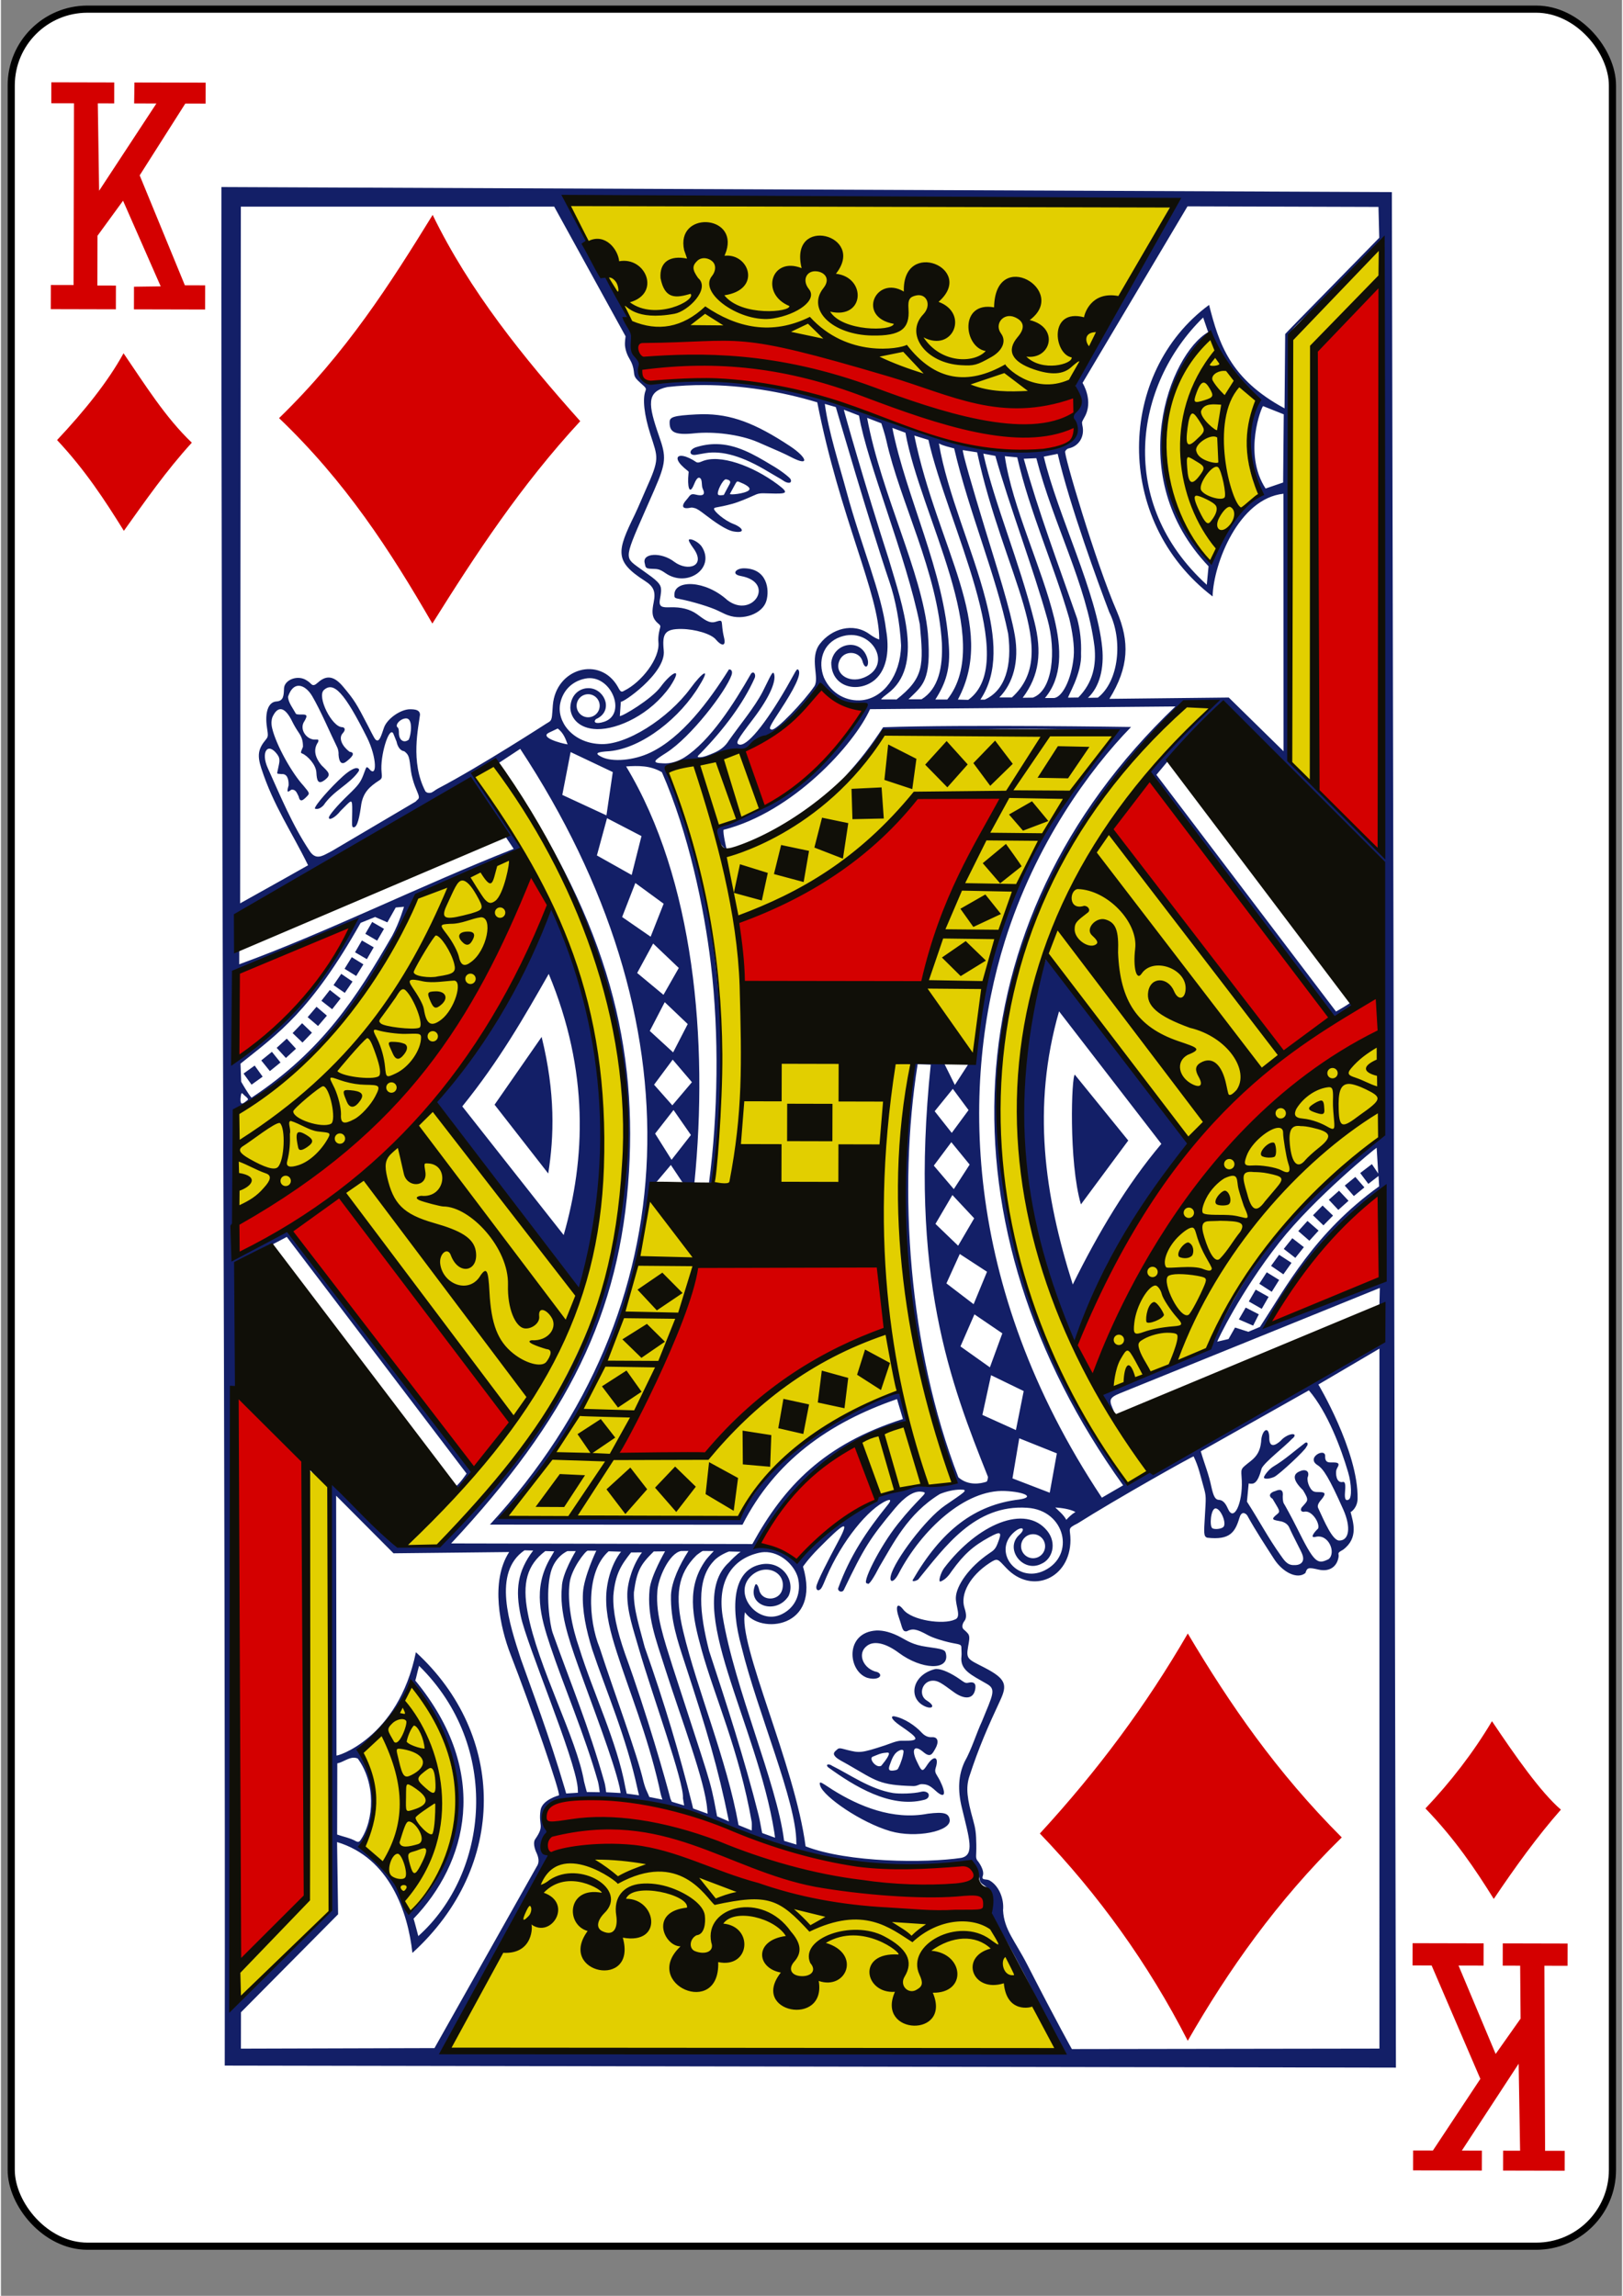 <?xml version="1.0" encoding="UTF-8" standalone="no"?>
<!-- Created with Inkscape (http://www.inkscape.org/) -->

<svg
   viewBox="259 369 226 320"
   xmlns:dc="http://purl.org/dc/elements/1.1/"
   xmlns:cc="http://creativecommons.org/ns#"
   xmlns:rdf="http://www.w3.org/1999/02/22-rdf-syntax-ns#"
   xmlns:svg="http://www.w3.org/2000/svg"
   xmlns="http://www.w3.org/2000/svg"
   xmlns:sodipodi="http://sodipodi.sourceforge.net/DTD/sodipodi-0.dtd"
   xmlns:inkscape="http://www.inkscape.org/namespaces/inkscape"
   width="744.094"
   height="1052.362"
   id="svg4423"
   version="1.1"
   inkscape:version="0.48.2 r9819"
   sodipodi:docname="KD.svg">
  <rect x="259" y="369" width="226" height="320" fill="#808080" stroke="none"/>
  <title
     id="title3002">Vectorized Playing Cards 1.0</title>
  <sodipodi:namedview
     id="base"
     pagecolor="#ffffff"
     bordercolor="#666666"
     borderopacity="1.0"
     inkscape:pageopacity="0.0"
     inkscape:pageshadow="2"
     inkscape:zoom="1"
     inkscape:cx="401.63305"
     inkscape:cy="499.15265"
     inkscape:document-units="px"
     inkscape:current-layer="CropMarks"
     showgrid="false"
     inkscape:snap-global="true"
     inkscape:snap-bbox="true"
     inkscape:snap-page="true"
     inkscape:window-width="747"
     inkscape:window-height="925"
     inkscape:window-x="963"
     inkscape:window-y="145"
     inkscape:window-maximized="0" />
  <defs
     id="defs4425" />
  <g
     id="layer1"
     inkscape:groupmode="layer"
     inkscape:label="KD">
    <g
       transform="translate(-735.7,486.833)"
       id="g3850"
       style="display:inline">
      <g
         transform="translate(-6377.938,2318.442)"
         style="display:inline"
         id="g3731">
        <rect
           y="-2435"
           x="7374.071"
           height="311.811"
           width="223.228"
           id="rect6969-0"
           style="fill:#ffffff;fill-opacity:1;stroke:#000000;stroke-width:0.997;stroke-miterlimit:4;stroke-opacity:1;stroke-dasharray:none;display:inline"
           rx="10.63"
           ry="10.63" />
      </g>
      <g
         style="display:inline"
         transform="matrix(0.154,0.002,-0.002,0.154,1083.63,-88.787)"
         id="g4012">
        <g
           id="g3023">
          <g
             id="g2993"
             transform="matrix(1,0.007,-0.007,1,-2088.726,-72.36)">
            <path
               style="fill:#131f67;fill-opacity:1"
               d="m 1122,32.375 c 0.55,512.28 5.999,1141.835 6.375,1699.781 l 1059.938,-0.25 L 2181.25,34.844 z m 313.312,10.875 c 182.868,4.963 366.87,-0.404 551.094,1.031 0,0 -66.932,116.587 -87.219,153.281 -4.441,8.069 -4.893,13.779 -2.5,17.125 3.703,5.177 3.398,13.935 -0.75,19 -1.777,2.17 -2.584,3.576 -2.719,4.875 -0.134,1.296 1.029,2.716 1.969,5.062 3.276,11.177 -5.179,18.912 -14.031,22.5 -5.937,2.406 -19.152,3.994 -28.906,3.531 -61.135,-2.901 -181.033,-54.566 -230.438,-58.594 -34.281,-9.571 -78.578,-6.225 -115.094,-4.156 -6.894,0.414 -5.688,-15.656 -5.688,-15.656 -5.754,-53.076 -43.346,-99.286 -65.719,-148 z m 561.031,4.844 172.812,0.188 0.781,27.906 -72.719,74.531 c -6.847,6.971 -12.25,12.75 -12.25,12.75 l -0.438,67.25 c -49.57,-26.635 -59.447,-58.462 -68.5,-93.469 -82.861,61.132 -86.74,194.911 3.719,263.781 0.74,-29.916 23.537,-88.701 63.938,-93.062 L 2084.25,541 2034.562,492.469 1926.531,493.875 c 17.808,-28.898 18.212,-51.849 6.688,-78.938 C 1913.795,370.682 1883.826,269.661 1886.125,270 c 0,0 0.86,-2.172 3.312,-2.719 8.955,-1.996 14.65,-10.64 12.094,-21.031 -0.485,-3.346 -0.468,-2.56 1.813,-6.906 8.79,-14.999 -1.688,-31.281 -1.688,-31.281 z M 1423.188,49.5 l 64.844,117.219 c 0,0 -0.846,5.375 -0.5,8.531 0.509,4.54 2.027,8.58 4.625,12.812 1.719,2.8 2.986,6.624 3.375,10.156 0.64,5.818 0.643,5.822 9.156,13.5 1.789,1.613 2.132,2.606 1.469,4.281 -2.818,7.121 -1.167,21.679 4.406,39.062 7.039,21.954 8.857,21.667 -4.25,51.031 -2.734,6.133 -6.04,14.318 -9.594,21.844 -16.184,33.237 -18.68,42.252 9.094,59.969 7.82,4.988 10.109,9.314 8.156,19.25 -1.537,7.816 -1.85,12.811 1.906,17.219 2.435,2.857 4.642,3.327 4.031,5.531 -0.415,1.5 -2.232,8.002 -1.625,13.469 1.635,14.73 -15.38,36.428 -30.906,44.031 -3.106,2.203 -3.993,-0.486 -5.75,-3.562 -16.084,-28.167 -56.123,-16.754 -58.781,16.844 -0.703,8.884 -0.427,12.736 -2.719,14.625 -0.777,0.64 -3.125,1.969 -3.125,1.969 0,0 -59.918,38.969 -98.031,59 -2.485,1.306 -4.715,3.46 -6.469,3.812 -2.025,0.407 -3.529,0.042 -4.781,-1.219 -14.067,-26.756 -6.269,-58.36 -5.063,-69.562 -0.303,-3.969 -3.696,-4.69 -8.812,-4.75 -8.664,-0.101 -21.133,8.687 -23.844,16.875 -2.305,6.962 -3.784,11.468 -5.875,11.438 -2.101,-0.031 -3.125,-2.839 -8.344,-12.875 -10.859,-20.882 -12.536,-23.528 -22.687,-35.656 -8.097,-9.674 -15.002,-10.957 -22.938,-3.75 -5.517,5.01 -5.335,0.656 -10.031,-1.875 -8.106,-5.517 -20.293,-0.578 -20.594,7.188 -0.252,6.516 -0.308,11.414 -6.906,11.844 -7.349,0.479 -10.538,9.968 -8.469,23.5 1.089,7.122 1.303,8.266 -0.875,10.875 -7.107,8.513 -8.035,14.394 -4.125,26.281 11.146,33.882 27.294,56.69 42.469,87.5 0,0 -38.554,21.878 -61.438,34.594 l -0.594,-630.406 z m 749.219,33.5 0.906,547.625 -82.75,-81.344 c 0,0 -1.612,-104.94 -1.531,-147.844 0.082,-42.903 0.704,-85.803 0.531,-93.781 -0.173,-7.978 0.429,-41.928 0.688,-76.781 0.542,-73.017 -6.139,-63.991 7.438,-78 z m -161.719,65.656 4.562,13.219 c -34.678,19.879 -77.101,130.59 0.781,211.875 l -1.562,16.75 c -81.633,-74.044 -66.525,-180.231 -3.781,-241.844 z m 5.938,15.625 c 11.901,24.562 25.444,46.31 43.906,59.625 -9.942,23.732 -14.219,49.912 2.625,85.219 -11.814,6.483 -28.23,23.688 -45.219,58.938 -61.458,-62.085 -47.778,-152.097 -1.312,-203.781 z m -457.219,46.406 c 34.084,0.056 69.635,5.617 102.219,15.438 20.554,103.9 56.652,173.754 56.5,214.438 0,0 -2.845,-0.477 -8.906,-4.844 -14.847,-10.719 -34.342,-4.738 -44.781,8.906 -9.896,12.934 0.07,30.924 -5,38.469 -9.599,14.068 -34.3,40.079 -38.438,39.219 -3.01,-0.626 -2.525,-1.942 8.062,-18.188 11.027,-16.92 19.482,-32.253 15.844,-36 -1.544,-1.59 -2.364,1.77 -10.594,16.062 -19.316,33.547 -36.304,54.29 -43.031,51.594 -3.15,-1.262 -1.521,-4.042 12.781,-22.938 16.153,-21.34 20.635,-34.688 19.031,-40.594 -1.233,-4.538 -3.732,2.796 -10.438,15.906 -7.144,13.876 -20.059,29.339 -30.5,44.188 -3.311,5.374 -7.559,8.486 -13,10.938 -4.033,1.747 -10.459,4.603 -14.187,4.125 -1.916,-0.245 -0.594,-1.372 2.031,-3.938 20.605,-21.22 38.321,-44.881 48.375,-67.594 1.553,-2.979 -0.673,-7.22 -3.219,-4.094 -15.417,27.129 -36.881,60.974 -60.187,75.906 -5.003,3.2 -12.527,5.914 -19.313,5.344 -11.472,-0.329 -7.416,-2.882 3.031,-9.594 22.363,-14.367 53.744,-55.671 58.812,-70.281 1.198,-3.453 -0.136,-5.426 -2.344,-5.188 -18.4,29.435 -42.709,61.824 -70.969,75.375 -15.229,7.304 -34.431,8.743 -43.875,4.125 -6.92,-3.384 -5.185,-4.549 7.094,-5.344 29.549,-2.914 64.168,-30.65 81.313,-60 10.036,-16.25 2.994,-12.518 -8.469,3.156 -19.565,26.754 -58.413,52.403 -82.5,50.375 -24.361,-1.442 -38.381,-20.32 -35.25,-36.5 1.894,-9.789 8.845,-19.766 22.469,-22.625 23.332,-4.897 38.604,32.061 17.25,39.031 -7.273,2.374 -10.04,0.574 -7.406,-2.344 15.84,-6.932 8.799,-25.962 -4.562,-27.906 -8.407,-1.223 -18.151,4.438 -18.562,17.469 0.244,9.714 8.24,19.211 24.281,19.438 19.018,0.269 48.198,-13.421 65.906,-38.625 12.566,-19.263 0.993,-12.759 -8.375,0.094 -8.266,11.341 -34.965,27.206 -37,26.625 l 0.906,-13.062 c 0.407,2.257 41.104,-25.607 38.719,-46.344 -1.526,-15.053 0.673,-19.656 16.344,-19.469 11.715,0.14 26.61,4.25 30.937,9.625 4.463,5.317 9.463,6.996 7.25,-1.969 -3.591,-14.549 0.71,-16.947 -7.719,-14.188 -5.816,1.905 -10.98,-2.765 -16.812,-6.906 -6.417,-4.555 -14.533,-6.504 -24.219,-6.156 -7.235,0.26 -10.499,-0.175 -9.344,-7 0.815,-4.814 1.738,-9.189 0.344,-12.344 -2.267,-5.13 -11.327,-10.43 -21.562,-17.969 -12.085,-8.901 -9.848,-9.425 15.906,-68.781 10.813,-24.922 10.859,-30.036 4.375,-48.438 -10.246,-29.077 -11.856,-40.721 7.344,-44.781 10.869,-1.247 22.076,-1.863 33.437,-1.844 z m 109.031,16.844 9.969,2.844 c 0.075,0.009 31.125,106.271 48.906,158.156 5.425,15.83 9.557,37.22 10.594,57.312 -0.488,27.665 -16.065,47.516 -35.062,49.688 -13.448,1.537 -28.04,-5.439 -34.719,-20.406 -5.636,-14.233 -1.388,-31.021 14.844,-36.812 28.098,-10.026 48.678,25.835 21.125,36.875 -14.252,5.711 -27.796,-4.582 -21.375,-16.562 4.501,-8.399 17.163,-7.488 20.156,1.188 2.44,9.234 6.478,4.879 4.75,-1.375 -5.225,-19.922 -30.821,-15.228 -32.875,3.125 0,22.74 24.898,28.081 39.75,15.312 11.508,-10.207 12.717,-28.652 9.844,-44.656 -3.951,-33.243 -22.768,-76.358 -36.125,-125.562 -6.67,-24.569 -16.331,-53.862 -19.781,-79.125 z m 396.656,1.188 18.719,7.406 -0.438,61.688 -15.875,5.469 c -20.773,-31.739 -3.497,-74.534 -2.406,-74.562 z m -379.406,4 13.719,5.281 c 7.514,43.544 42.937,126.783 55.438,188.906 3.483,37.338 4.041,48.295 -21.25,68.188 l 0,-0.281 -13.688,0 c 0,0 -0.049,-0.835 5.938,-5.312 33.123,-24.771 13.353,-79.358 0.844,-121.312 -21.795,-67.004 -41.269,-135.553 -41,-135.469 z m -128.219,4.344 c -1.738,0.021 -3.502,0.092 -5.281,0.188 -20.692,1.111 -24.09,2.437 -24.156,6.938 -0.124,8.476 3.349,12.236 22.594,10.156 16.656,-1.8 40.782,0.784 57.406,7.938 18.963,8.16 23.465,10.085 30.281,13.594 17.11,8.808 14.121,0.045 -1.344,-10.125 -31.593,-20.776 -53.431,-29.001 -79.5,-28.688 z m 149.281,3 12.875,4.906 c 0,0 3.404,10.037 4.625,15.781 12.529,55.587 46.606,118.101 50.594,183.125 0.9,21.308 -2.754,41.174 -18.375,50.781 l -11.781,0 c 12.595,-12.527 20.989,-16.145 17.469,-59.688 -5.574,-55.921 -42.462,-125.795 -55.406,-194.906 z m 22.844,9.031 11.875,4.375 c 13.674,75.066 81.47,187.226 38.312,241.344 l -10.781,0 c 9.628,-15.016 13.6,-28.206 12.156,-48.469 -4.196,-68.209 -38.991,-134.406 -51.562,-197.25 z M 1749.5,256 l 12.781,3.906 c 17.352,76.055 84.034,200.687 36.5,235.156 l -9.375,-0.25 C 1825.221,427.863 1770.928,358.583 1749.5,256 z m 22.281,7.094 c 3.925,2.183 9.535,3.228 13.813,4.469 13.45,57.507 38.033,114.064 49.219,167.625 3.766,29.324 -2.669,51.282 -21.094,59.625 l -3.938,0 c 16.534,-24.961 13.416,-56.445 4.594,-90.469 -11.864,-45.756 -34.912,-96.096 -42.594,-141.25 z m -201.375,1 c -5.938,-0.056 -12.149,0.845 -18.719,2.938 -6.729,2.543 -5.901,7.847 0.344,6.75 2.117,-0.372 5.862,-1.036 8.344,-1.469 15.332,-2.673 34.228,2.852 57.125,16.719 5.53,3.349 11.54,6.575 13.031,7.688 4.207,3.139 8.696,3.126 7.156,-0.875 -0.616,-1.602 -9.443,-8.442 -17.25,-12.812 -16.697,-10.093 -32.218,-18.769 -50.031,-18.938 z m 223.094,5 12.875,1.969 c 24.218,111.296 77.377,180.452 31.906,221.75 l -11.375,0 c 12.441,-12.708 18.062,-32.605 13.938,-56.125 -4.21,-24.008 -16.617,-62.115 -26.906,-95.625 -11.928,-38.846 -21.531,-71.695 -20.438,-71.969 z m 18.469,3.125 10.906,2.031 c 12.777,45.24 34.471,101.321 47.531,148.031 8.032,28.726 4.805,64.107 -13.125,70.625 l -9.219,0.156 c 15.218,-20.334 17.389,-41.515 10.438,-68.906 -14.269,-56.222 -35.867,-105.287 -46.531,-151.938 z m 67.312,0.062 c 11.02,46.9 37.465,118.451 46.969,143.156 12.643,25.23 8.851,62.588 -10.156,77.375 l -9,0.188 c 10.872,-10.166 14.606,-27.285 12.875,-45.031 -4.892,-50.15 -40.394,-119.703 -53.25,-173.125 z m -47.844,2.219 11.25,1.031 c 11.266,49.057 33.18,96.744 47.406,145.812 2.65,11.075 4.959,24.605 4.031,34.562 -1.945,20.877 -10.593,37.344 -18.188,37.344 l -7.75,0 c 15.829,-18.861 15.057,-44.577 8.281,-72.219 C 1865.271,375.347 1838.186,320.266 1831.438,274.5 z m -292.906,0.25 c -4.688,0.024 -4.77,4.316 2.719,10.875 4.582,4.013 4.229,2.674 3.969,5.219 -1.114,10.865 0.595,20.81 5.062,9.625 1.193,-2.987 2.939,-6.356 4.688,-5.938 3.302,1.019 1.625,7.087 3.219,10.156 2.694,5.413 -0.169,6.737 -6.719,5.062 -4.714,-1.205 -4.981,1.347 -7.906,4.594 -5.122,5.685 -4.287,9.079 3.594,7.312 1.3,-0.291 2.398,0.081 3.406,0.312 2.458,0.565 4.706,2.124 10.562,6.594 7.524,5.742 18.182,13.393 25.094,14.562 11.071,1.873 8.602,-3.431 -0.469,-6.906 -7.771,-2.977 -17.409,-11.244 -17.375,-13.531 0.021,-1.757 2.466,-0.715 16.469,-4.562 6.075,-1.669 14.619,-5.404 18.219,-7.062 5.944,-2.738 6.225,-2.715 15.531,-2.438 15.85,0.473 18.269,-0.068 7.156,-8.312 -22.457,-16.661 -52.424,-27.507 -68.312,-20.594 -4.818,2.096 -4.705,0.812 -8.188,-1.188 -4.551,-2.613 -8.263,-3.794 -10.719,-3.781 z m 321.438,1.5 c 15.566,59.962 45.676,113.686 53,170.562 1.657,16.269 -1.073,32.163 -14.594,45.906 l -9.125,0.156 c -1.337,0.022 12.739,-21.745 11.531,-40.375 0.366,-9.939 -0.731,-20.6 -3.562,-31.125 -17.687,-50.567 -35.102,-96.398 -48.625,-144.594 z m -281.094,19.688 c 0.088,-0.011 0.169,-0.013 0.25,0 4.246,0.666 4.391,2.355 3.156,4.562 -1.831,3.273 -5.062,9.562 -5.062,9.562 0,0 -4.305,0.846 -5.188,-0.25 -1.551,-2.253 4.126,-13.543 6.844,-13.875 z m 10.781,1.938 c 0.471,-0.007 1.054,0.234 1.969,0.594 4.076,1.61 11.15,4.914 8.094,7.469 -3.621,3.026 -17.651,4.387 -16.969,3.125 l 4.688,-8.656 c 0.994,-1.84 1.433,-2.52 2.219,-2.531 z m -42.969,52.406 c -0.363,0.021 -0.669,0.108 -0.906,0.25 -0.814,0.487 1.029,3.746 3.719,7.438 12.413,16.747 -4.771,21.714 -16.938,12.75 -11.551,-8.982 -29.386,-8.136 -26.812,1.281 0.907,3.32 0.022,4.936 6.469,5.031 5.73,0.084 7.209,0.404 12.375,3.938 19.755,13.512 45.281,-4.576 32.812,-23.969 -2.354,-3.661 -8.178,-6.863 -10.719,-6.719 z m 48.75,26.156 c -7.174,0 -11.702,5.351 -2.718,6.953 32.09,5.762 10.569,39.035 -12.063,21.891 -20.395,-18.409 -47.674,-18.281 -48,-5.219 -0.048,3.288 0.104,3.399 4.938,4.312 11.367,2.147 28.344,7.317 34.844,10.594 3.822,1.927 7.842,3.727 8.938,4 13.592,4.939 31.024,-1.48 34.473,-12.927 3.157,-10.476 0.607,-29.604 -20.411,-29.604 z M 1192.906,483.5 c 4.297,0.051 8.865,3.81 12.125,9.312 7.533,12.714 16.689,34.093 22.531,45.875 1.473,2.97 1.53,5.621 1.438,7.031 0.459,6.907 2.776,9.517 6.875,6.406 4.031,-3.059 9.625,-8.178 3.062,-9 -6.597,-4.971 -10.273,-12.273 -6.188,-16.719 3.007,-3.272 1.831,-5.398 -0.594,-5.531 -9.246,-0.136 -23.026,-27.638 -16.531,-33.562 8.764,-7.994 18.46,1.908 39.094,42.844 9.092,18.078 9.514,37.863 1.719,28.062 -2.649,-2.47 -2.112,-1.191 -5.219,6.594 -2.336,5.852 -4.253,8.627 -13.156,17.188 -10.842,10.425 -17.413,18.663 -17.656,20.469 -0.465,3.453 5.857,0.231 10.469,-5.781 10.302,-10.063 10.687,-12.746 10.594,0.594 -0.084,12.065 -0.705,14.269 1.469,14.188 3.387,-0.127 5.199,-9.672 6.781,-21.188 1.889,-10.373 7.279,-15.605 16.25,-21.375 2.463,-1.584 2.505,-2.677 2.031,-7.25 -1.657,-14.653 6.676,-41.975 10.469,-35.219 0.535,1.521 2.182,5.074 3.062,7.562 0.709,3.856 3.137,8.208 6.844,8.5 4.607,3.448 4.591,5.312 6.188,17.938 0.521,4.122 2.345,10.306 3.625,13.594 2.383,6.12 4.513,9.705 3.188,11.531 -0.842,0.899 -2.625,2.594 -2.625,2.594 l -75.125,44.531 c 0,0 -5.898,3.261 -8.031,4.156 -5.954,2.688 -9.572,0.701 -12.5,-3.75 -15.919,-23.708 -26.847,-50.342 -38.031,-74.906 -6.715,-14.581 -0.143,-24.225 8.531,-12.469 3.372,4.569 1.647,7.482 -0.031,16.312 -0.304,1.597 1.181,0.987 3.969,1.438 4.388,-0.471 6.505,3.446 6.344,10.094 -2.771,9.525 1.061,4.381 2.875,3.906 3.472,0.051 4.242,2.138 6.188,6.094 1.215,5.578 3.668,3.962 7.25,0.281 2.96,-3.042 2.97,-2.968 -3,-10.094 -10.312,-11.172 -24.611,-36.393 -28.312,-51.75 -1.021,-4.236 -0.649,-7.62 0.125,-9.875 4.659,-10.49 11.146,-10.526 18.219,4.125 1.204,2.493 3.572,6.511 5.25,8.938 2.72,3.932 4.404,7.308 4.312,13.562 -2.091,5.24 -2.431,5.346 -0.625,6.062 4.484,1.773 12.454,9.875 12.813,17.125 0.364,7.365 1.611,11.276 7.406,6.906 6.608,-4.982 3.795,-6.986 -2.719,-13.375 -6.826,-8.124 -7.237,-15.168 -3.187,-21.031 0.662,-1.968 0.382,-2.524 -2.125,-2.281 -7.928,0.767 -15.636,-9.272 -10.125,-16.906 2.536,-4.473 2.239,-5.626 -1.344,-5.75 -1.867,-0.065 -4.949,0.292 -6.469,-0.562 -2.344,-4.394 -7.238,-10.535 -7.187,-15.562 2.312,-7.069 5.896,-9.92 9.687,-9.875 z m 470.844,0.375 c 13.025,7.987 25.924,16.302 40.562,20.094 -33.913,61.08 -88.454,93.809 -134.094,106.594 1.553,7.818 2.655,15.609 10.219,20.406 -0.258,-1.181 -3.61,-15.055 -2.875,-17.906 62.874,-16.054 118.222,-77.648 132.375,-109.406 l 276.312,-3 C 1781.411,697.151 1773.248,973.701 1940.375,1205.5 l -19.219,11.219 C 1792.374,1023.817 1793.685,837.963 1832.312,713.5 c 27.387,-88.246 76.53,-155.659 113.875,-194.188 0,0 -149.811,-2.059 -224.375,0.688 -10.832,16.572 -20.907,30.106 -35.469,45.75 0,0 37.885,-36.586 36.906,-42.938 69.104,-0.037 140.365,-4.029 209.375,0.781 -80.757,96.647 -120.563,196.42 -127.469,290.281 -0.257,12.208 -0.994,5.387 -5.031,9.875 l -12.75,19.781 -10.219,-20.562 c -6.946,-2.244 -20.608,1.376 -26.406,-0.719 -28.411,126.75 0.3,279.73 37.688,379.562 0,0 -9.387,5.258 -20.938,4.375 -12.643,-2.808 -15.734,0.682 -26.688,2.906 -12.595,2.396 -16.991,2.38 -19.781,5.562 -1.551,1.77 -4.356,4.242 -7.531,5.969 -30.683,11.146 -66.688,52.938 -66.688,52.344 l -33.781,-15.156 c 31.126,-61.126 67.657,-83.123 131.875,-110.25 l -5.969,-27.312 c -68.397,25.479 -111.923,55.982 -146.25,115.25 -41.65,-0.591 -210.355,-1.778 -210.531,-1.25 68.815,-78.254 123.069,-196.287 129,-288.312 1.455,-17.924 -1.052,-9.308 6.875,-14.656 l 12.469,-14.844 9.781,14.625 c 0,0 7.083,9.016 11.563,1.5 12.55,-128.329 -0.726,-274.658 -62.563,-376.656 10.971,-0.724 21.898,-1.028 32.406,5.188 24.186,54.771 38.439,122.436 44.625,173.156 7.829,64.197 6.724,136.606 -1.25,198.094 l 4.125,0.562 c 12.052,-79.911 7.969,-164.901 -3.094,-239.188 -5.678,-38.754 -23.962,-99.364 -36.531,-127.344 -3.473,-7.731 -6.168,-9.73 -2.875,-10.875 75.355,-6.341 109.992,-31.484 137.062,-71.625 z m -208.938,6.75 c 5.764,0 10.438,4.673 10.438,10.438 0,5.764 -4.673,10.438 -10.438,10.438 -5.764,0 -10.438,-4.673 -10.438,-10.438 0,-5.764 4.673,-10.438 10.438,-10.438 z m 566.375,5.312 c -22.062,19.969 -39.786,40.663 -58.406,62.719 55.106,75.78 116.347,157.93 167.844,223.562 0,0 17.823,-10.56 17.75,-11.875 -0.038,-0.693 -1.425,-4.183 -1.75,-3.406 -0.764,1.823 -14.438,9.469 -14.438,9.469 l -162.969,-213.875 c 0,0 8.832,-10.577 11.562,-13.906 12.664,-4.163 47.897,-47.804 49.625,-46.906 27.608,21.149 110.869,110.798 142.938,138.281 l 0.406,248.844 c -3.319,9.956 -92.086,48.323 -154.781,191.469 -31.526,17.665 -66.456,27.169 -98.938,42.531 0,0 8.268,13.002 12.313,16.562 -4.963,-10.723 -5.84,-12.77 5.406,-17.344 l 234.594,-95.625 -0.438,19.312 -3.812,33.344 c -63.843,39.371 -117.724,55.869 -205.594,115.25 -6.276,1.46 -11.328,7.487 -17.938,7.812 -224.467,-330.576 -80.975,-579.646 49.844,-704.781 z m -730.969,16.906 c 6.125,0.101 4.577,14.308 2.312,19.219 -4.523,3.554 -9.035,0.397 -8.937,-6.25 0.028,-2.167 -0.393,-4.215 -0.938,-4.562 -3.394,-2.167 2.287,-8.484 7.563,-8.406 z m 137.094,8.875 c 5.157,3.914 7.066,9.128 8.969,14.344 -6.958,-1.093 -25.582,-6.433 -16.844,-10.594 z m -33.906,18.469 c 161.895,244.84 154.651,504.883 -26.031,702 l 228.594,-0.344 c 29.097,-57.416 77.57,-92.411 139.594,-113.969 l 5.406,18.031 c -71.282,22.884 -107.347,60.817 -136.031,113.375 l -272.625,0 c 104.744,-112.7 152.729,-207.901 160.281,-336.687 7.192,-122.65 -24.013,-234.663 -118.781,-369.438 z m 45.625,2.812 38.188,18.031 -5.656,39.188 -40,-18.438 z m -68.844,11 c 204.181,308.867 116.609,526.126 -46.406,706.938 l -30.031,0.5 -70,-65.031 1.281,395.156 c 0,0 -68.252,66.859 -76.094,74.875 -7.748,7.459 -13.562,-4 -13.562,-4 l 0.188,-523.844 3.031,-20.531 0.937,-112.875 43.5,-22.938 163.125,213.812 c 0,0 -6.553,9.659 -9.594,11.375 -1.978,1.117 -0.529,3.03 1.125,2.812 4.58,-0.601 17.652,-15.214 14.906,-17.562 -59.174,-73.308 -169.188,-216.844 -169.188,-216.844 L 1137.594,999.75 c 0,0 1.327,-93.713 0.5,-129.688 1.759,-8.486 8.121,-6.212 12.406,-10 52.755,-33.906 89.93,-75.293 112.875,-115.438 1.686,-3.001 11.841,-21.021 12.844,-22.656 3.578,-5.833 12.456,-24.072 17.625,-35.719 2.889,-6.511 5.961,-14.398 7.125,-15.344 31.742,-10.335 65.06,-25.007 96.937,-38.188 L 1352,563.812 z m -125.125,3.938 c -1.722,-0.025 -6.104,1.966 -12.031,7.344 -10.942,9.928 -25.361,26.24 -25.406,29.344 2.935,1.059 5.533,-0.628 7.875,-3 9.152,-13.509 23.302,-18.792 31.594,-30.625 1.289,-2.188 -0.07,-3.09 -2.031,-3.062 z m 102.844,14.344 c 0,0 31.677,46.148 39.781,58.406 -83.473,33.051 -170.819,76.704 -248.188,104.938 l 0,-18.5 12.219,-33.219 z m 124.188,30.5 31.219,16.125 L 1494.5,654.125 1463,636.5 z m 25.75,58.594 25.656,18.688 -11.719,29.875 -25.844,-17.781 z M 1288.5,683.281 c 0,0 -3.954,13.851 -10.594,26.25 -31.75,55.162 -62.815,104.183 -127,146.75 -2.443,-2.173 -9.437,-14.406 -9.437,-14.406 l -0.625,-16.344 c 34.029,-27.336 63.397,-47.403 108.469,-127.625 l 13.062,-5.312 11.125,4.812 7.531,-13.438 z m 133.531,0.125 c -29.58,62.752 -58.686,127.476 -105.812,176.375 l 128.969,180.031 c 42.437,-127.111 26.682,-246.244 -23.156,-356.406 z m -162.281,13.688 -6.188,10.719 10.719,6.188 6.188,-10.719 z m -17.5,1.156 c -23.366,52.241 -58.436,92.435 -104.469,121.344 L 1136,742.938 z m 8.219,15.594 -6.188,10.719 10.719,6.188 6.188,-10.719 z m 263.594,2.25 23.25,22.062 L 1523.5,762.5 1499.656,742.781 z M 1870.25,726.938 c -0.026,0.011 -0.048,0.036 -0.062,0.062 -40.861,127.001 -28.591,248.311 27.469,353.906 27.504,-68.448 50.083,-114.253 103.781,-187.125 C 1968.371,850.487 1873.574,725.567 1870.25,726.938 z m -628.906,2.031 -6.5,10.531 10.531,6.5 6.5,-10.531 z m 178.281,14.812 c 36.835,88.054 33.587,167.446 14,236.25 l -92,-116.219 c 33.705,-41.837 56.089,-81.451 78,-120.031 z m -187.781,0.312 -6.969,10.219 10.219,7 6.969,-10.25 z m -10.281,14.625 -7.625,9.781 9.75,7.625 7.625,-9.781 z m 303.094,10.406 20.844,19.781 -13.156,25.656 -21.156,-19.344 z m -315.125,4.812 -8,9.406 9.406,8 8,-9.406 z m 672,2.781 92.813,119.75 c -31.045,36.949 -56.843,80.481 -79.906,127.406 -25.859,-81.028 -37.531,-160.644 -12.906,-247.156 z m -685.031,12.125 -8.562,8.938 8.938,8.562 8.562,-8.938 z m 216.812,11.969 -42.469,61.406 48.687,62.156 c 5.239,-33.647 6.416,-72.705 -6.219,-123.562 z m -230.656,2 -9.125,8.375 8.375,9.125 9.125,-8.375 z m -13.406,11.969 -9.625,7.812 7.812,9.625 9.594,-7.812 z m 362.719,6.344 17.437,20.375 -17.687,20.969 -16.563,-18.625 z m 221.687,3.656 11.844,0.438 c -19.425,191.596 18.754,288.537 52.531,372.844 0,0 -0.081,3.38 -1.219,4.375 -5.502,1.895 -16.635,3.942 -25.562,-3.906 -45.443,-116.803 -55.355,-260.681 -37.594,-373.75 z m -600,2.469 -10.031,7.25 7.25,10.031 10.031,-7.25 z m 742.313,6.812 c -3.013,0 -5.632,78.827 5.719,117.312 l 42.719,-57.875 z m -110.438,13 14.281,19.188 -15.156,20.656 -15.5,-19.562 z m -643.469,5.219 c 0.716,-0.113 1.891,1.883 4.188,3.469 2.134,2.232 1.827,2.065 -0.562,3.969 -3.736,2.978 -4.849,2.498 -4.781,-2.156 0.321,-3.829 0.599,-5.193 1.156,-5.281 z m 390.75,14.406 15.781,22.594 -17.469,22.469 -14.938,-23.656 z m 251.469,28.625 16.625,20.25 -14.281,22.219 -18.156,-21.219 z m 384.938,4.281 1.469,23.344 -5.75,-8.531 -10.562,8.094 7.375,9.781 9.219,-7.188 0.562,9.406 c -58.552,42.314 -83.806,90.916 -107.562,127.375 l -10.563,4.469 -12.031,-3.813 -5.875,10.406 -10.219,2.406 c -0.311,-0.063 20.516,-44.68 56.156,-90.094 31.736,-40.439 87.615,-86.029 87.781,-85.656 z M 2176,936.125 l 0.5,83 -104.782,40.477 c 27.194,-46.336 59.262,-89.338 104.282,-123.477 z m -26.031,-10.094 -9.563,7.844 8.25,9.469 9.531,-7.844 z m -14.719,12.5 -9.219,8.219 8.594,9.156 9.219,-8.281 z m -349.906,4.594 19.75,21.031 L 1790.625,989 1770.062,969.281 z m 335.031,8.844 -8.656,8.844 9.469,9.094 8.656,-8.844 z m -13.625,13.969 -8.312,9.188 10.062,8.719 8.312,-9.188 z m -13.688,15.656 -7.719,9.688 10.469,8.094 7.719,-9.719 z m -300.938,14.875 24.688,16.031 -12.062,29.375 -24.656,-18.781 z m 289,0.125 -7.25,10.062 11.156,7.625 7.344,-10.406 z m -11.156,15.875 -6.719,10.406 11.281,7.25 6.688,-10.75 z m -9.969,15.719 -6.188,10.719 11.688,6.656 6.188,-10.844 z m -9,16.25 -6.188,10.719 12.938,5.594 5.125,-10.219 z m -245.5,6.625 25.281,17.125 -11.187,30.781 -26.688,-18.875 z m 366.594,30.281 1.25,633.375 -278.344,0.969 c 0,0 -13.015,-22.901 -40.25,-75.812 -11.531,-22.401 -21.281,-31.917 -22.281,-49.656 1.042,-10.418 -3.773,-22.238 -12.313,-27 -2.868,-1.599 -7.666,0.333 -6.062,-4.125 1.764,-4.906 -3.648,-12.458 -5.125,-14.063 -1.684,-2.838 -0.634,-3.53 -0.813,-14.094 -0.172,-10.21 -0.718,-14.48 -2.906,-22.188 -5.531,-19.478 -6.759,-29.211 -3.594,-39.312 8.221,-25.619 16.791,-45.27 27.875,-69.156 6.446,-13.98 5.462,-19.442 -14.312,-29.594 -14.806,-7.601 -16.773,-7.521 -14.906,-18.625 0.875,-5.202 1.688,-8.483 0.594,-11 -0.666,-1.533 -3.124,-3.677 -4.562,-4.906 -1.932,-1.652 -1.352,-5.059 0.625,-7.594 1.939,-2.487 1.955,-6.04 0.031,-11.969 -4.045,-12.469 5.109,-28.991 22.406,-40.406 7.645,-5.045 7.432,-4 15.406,4.375 23.305,24.477 57.933,9.1 58,-25.406 0.021,-10.755 -3.643,-10.115 6.531,-15.187 34.48,-21.939 105.249,-61.842 104.781,-60.75 4.609,9.392 6.148,17.414 9.062,27.531 2.518,8.674 2.189,9.338 1.25,26.219 -0.849,15.257 -1.307,18.803 2.281,19.781 20.425,2.248 25.085,-4.975 29,-18.156 1.692,-5.824 4.952,-4.641 6.969,-2.188 7.772,14.143 17.604,28.851 24.062,38.906 8.069,12.837 21.665,19.221 28.781,13.156 1.497,-4.989 2.731,-5.144 11.75,-3.094 10.937,2.486 17.169,-3.641 18.219,-11.688 0.419,-3.21 -1.919,-3.078 3.938,-6.25 14.529,-10.754 8.989,-25.438 6.812,-34.281 0.189,0.467 6.21,-3.661 6.344,-11.937 0.694,-42.981 -36.556,-104.881 -35.719,-103.281 z m -351.438,24.75 29.563,14.281 -6.969,35.312 -30.375,-13.656 z m 287.656,13.125 c 17.023,19.741 29.338,52.654 35.688,74.094 3.135,10.68 3.517,22.868 0.719,24.562 -2.763,1.673 -4.053,-0.119 -3.531,-6.5 0.434,-5.316 0.589,-9.434 -1.688,-9.375 -6.606,1.706 -6.864,-8.304 -6.188,-10.656 0.452,-1.572 1.266,-2.677 1.625,-3.531 1.628,-3.878 -2.625,-3.354 -7.031,-3.406 -3.898,0.094 -4.905,-2.275 -4.719,-5.969 -0.112,-4.098 -5.538,-3.297 -8.625,-0.188 -2.821,2.842 -2.229,6.19 1.594,8.531 5.491,3.362 10.679,11.627 23.469,40.125 7.425,16.545 5.224,28.287 -3.625,28.156 -6.136,-0.182 -13.285,-16.99 -19.062,-29.375 -1.493,-3.2 2.249,-6.777 3.562,-8.5 3.396,-4.455 2.881,-5.864 -2.156,-5.938 -4.716,-0.069 -6.719,0.349 -9.563,-5.469 -1.071,-2.19 -1.846,-5.53 -1.469,-7.656 2.431,-6.416 -2.562,-7.966 -7.406,-5.5 -6.106,2.545 -6.061,7.992 3.25,16.906 5.997,9.838 4.431,9.155 -1.25,15.781 -1.188,2.339 -0.473,3.776 2.031,3.812 7.204,-2.199 15.049,10.774 12.906,15.219 -2.207,1.911 -8.241,8.83 -2.406,7.5 11.861,-3.225 19.08,14.142 12.094,20.031 -10.42,5.227 -12.889,3.593 -28.937,-28.469 -4.984,-9.956 -10.982,-20.654 -11.719,-21.75 -0.737,-1.096 -1.063,-4.037 -1.031,-6.406 0.699,-5.801 -1.776,-7.117 -6.813,-4.812 -3.784,0.906 -7.198,4.016 -2.406,6.969 5.595,9.653 7.575,11.208 4.5,13.656 -6.997,5.572 -3.962,5.347 3.875,6.906 3.836,1.153 5.788,3.129 6.844,5.5 4.05,9.092 11.227,21.918 11.937,24.531 2.374,6.669 -1.913,9.664 -7.781,9.375 -6.141,0.147 -8.952,-4.703 -11.938,-8.844 -11.164,-15.513 -19.203,-30.881 -30.594,-48.5 L 2054,1203.562 c 0,0 2.985,0.647 4.656,-0.156 3.279,-1.576 5.225,-6.721 7.094,-13.562 2.995,-5.948 20.673,-19.48 27.438,-26.75 1.25,-0.822 2.298,-2.179 2.312,-3 -0.043,-2.664 -7.67,-0.883 -12.688,4.875 -7.372,6.545 -10.516,4.3 -10.281,-4.063 -0.725,-10.327 -7.026,-5.15 -7.344,4.938 -0.811,7.969 -3.579,12.822 -9.156,17.281 -10.525,8.415 -8.771,6.284 -8.281,17.969 0.853,20.378 -7.012,37.138 -12.156,26.031 -1.827,-3.945 -3.967,-8.425 -8.563,-8.625 -3.255,-0.142 -4.864,-3.333 -6.656,-11.219 -2.663,-12.757 -6.384,-20.969 -9.781,-32.719 z m -262.031,43.906 34.063,13.562 -6.375,35.625 -33.75,-12.906 z M 2106,1166.406 c -0.229,0.015 -0.495,0.069 -0.781,0.188 -9.596,7.252 -18.448,15.387 -28.906,21.625 -3.922,2.316 -8.503,8.305 -8.531,9.906 -0.028,1.56 4.656,1.524 9.219,-0.469 4.331,-1.89 29.035,-25.087 29.062,-27.219 1.704,-1.877 1.538,-4.134 -0.062,-4.031 z m -312.781,43.25 c 8.054,-0.019 3.355,2.371 -14.219,14.563 -17.157,11.902 -45.435,49.536 -48.719,63.5 -1.491,6.341 2.532,6.833 7.063,-1.875 20.831,-40.039 60.236,-76.626 96.312,-75 17.674,0.796 27.222,5.565 12.594,7.656 -40.105,4.922 -70.078,27.792 -96.312,73.375 -0.018,1.022 2.378,0.971 5.125,-0.781 24.014,-29.358 51.067,-68.241 98.594,-65.094 34.282,2.065 44.022,42.834 15.563,56.75 -24.81,12.131 -47.688,-17.412 -27.125,-34.938 6.676,-5.691 10.85,-3.193 4.437,2.625 -13.76,12.486 3.108,34.724 19.875,26.281 10.204,-4.276 14.337,-18.88 5.344,-29.906 -20.006,-24.528 -63.096,-5.878 -93.125,33.75 -3.148,4.17 -5.875,13.225 -3.219,12.25 4.661,-1.921 7.476,-5.575 10.219,-9.688 10.719,-14.863 18.954,-22.322 33.469,-30.312 11.213,-6.173 11.904,-5.016 7.719,5.688 -1.763,4.51 -3.177,6.008 -7.531,8.812 -18.284,12.488 -29.641,29.216 -30.094,39.875 -0.331,7.782 5.365,17.946 -0.812,20.031 -10.473,4.947 -39.04,0.912 -46.75,-8.938 -5.545,-7.084 -7.696,-2.982 -3.531,8.531 2.75,7.603 2.632,11.901 6.781,11.125 5.248,-2.777 8.852,-2.127 19.031,3.438 4.907,2.682 13.607,5.184 18.906,6.406 9.662,2.229 11.681,1.287 11.469,5.469 -0.065,1.282 0.376,4.887 0.094,7.156 -1.568,12.595 8.947,16.878 23.281,25.156 8.377,4.837 5.07,9.815 -4.625,33.781 -5.039,10.842 -9.343,25.428 -15.562,36.437 -5.811,12.369 -6.308,25.909 -2.563,41.344 6.952,28.644 11.958,43.2 -0.437,45.781 -31.896,4.826 -102.353,4.629 -140.813,-10.156 -9.839,-73.827 -61.968,-183.366 -55.281,-211.688 13.341,20.115 69.286,14.793 52.438,-41.438 0,0 4.583,-6.858 13.688,-16.094 23.481,-23.819 29.276,-27.758 18.125,-6.781 -8.572,16.127 -19.505,37.171 -19.75,41.25 -0.195,3.249 2.337,4.004 4.312,1.406 1.464,-1.925 3.201,-6.602 4.719,-10.156 13.993,-32.761 37.918,-62.295 54.406,-69.406 4.246,-1.831 4.031,0.12 1.094,3.719 -19.4,24.137 -34.216,46.459 -44.75,75.594 -0.469,3.005 3.795,4.259 5.156,1.406 18.197,-38.136 23.638,-46.79 46,-73.656 8.79,-10.561 16.966,-15.89 23.5,-15.312 5.651,0.499 3.978,1.428 -1.25,7 -3.993,4.256 -9.893,10.176 -19.438,22.187 -16.833,21.182 -33.764,55.647 -27.531,53.844 1.074,2.87 6.385,-6.288 10.875,-15.031 12.302,-20.655 25.367,-47.948 54.585,-65.896 6.103,-2.525 12.772,-3.976 18.665,-4.042 z m -565.063,6.656 52.031,52 104.656,-1.344 c -17.259,26.819 -8.043,68.392 1.469,92.687 18.646,47.628 45.975,126.26 43.969,127.406 0,0 -15.218,3.912 -16.594,13.562 -2.039,14.304 4.162,13.241 -4.781,26.156 -2.012,2.905 -0.717,8.39 1.438,12.75 1.419,3.196 2.775,8.007 0.125,11.75 l -92.313,164.688 -175.187,0.844 0,-32.938 87.719,-88.812 -1.062,-65.344 c 47.844,14.222 64.274,63.585 68.375,100.156 86.423,-78.868 84.287,-197.604 2.625,-272.094 -15.919,78.731 -72.936,95.091 -71.688,93.531 z M 1879,1225.656 c 5.598,0.404 13.154,1.304 18.281,4.063 -3.472,2.078 -5.941,4.551 -8.25,7.094 -2.804,-4.974 -6.581,-7.691 -10.031,-11.156 z m 145.062,0.563 c 4.66,-0.016 10.38,13.622 7.094,16.812 -1.851,1.798 -7.856,2.479 -10,1.125 -2.748,-2.037 -1.346,-17.923 2.906,-17.937 z M 1859,1249.875 c 6.006,0 10.875,4.869 10.875,10.875 0,6.006 -4.869,10.875 -10.875,10.875 -6.006,0 -10.875,-4.869 -10.875,-10.875 0,-6.006 4.869,-10.875 10.875,-10.875 z m -460.281,15.5 7.844,0.188 c -14.258,19.061 -16.18,35.471 -11.125,59.25 5.685,26.759 49.043,127.333 51.844,155.031 0.127,1.252 0.25,4.781 0.25,4.781 l -10.656,0.719 c 0,0 -0.796,-2.864 -1.125,-3.969 -14.913,-50.146 -29.755,-88.391 -40.125,-117.625 -10.334,-31.523 -26.155,-78.263 3.094,-98.375 z m 57.312,0.188 c 0.074,-0.01 0.135,0.01 0.188,0.031 l 7.531,0.062 c -0.278,0.167 -11.243,23.676 -12.031,37.938 -0.894,16.167 3.016,33.776 8.375,51.156 12.654,37.6 31.176,79.478 41.469,126.938 0.12,0.553 1.25,5.156 1.25,5.156 l -11.156,-1.5 c 0,0 -1.095,-4.859 -1.219,-5.531 -7.703,-41.744 -29.187,-85.099 -42,-126.188 -6.565,-18.678 -11.129,-41.636 -8.781,-59.188 1.656,-12.381 14.079,-28.633 16.375,-28.875 z m 91.094,0.094 c -7.977,12.351 -15.239,27.83 -15.75,39.969 -0.461,22.582 6.118,41.643 12.688,61.594 20.226,61.423 30.039,93.83 40.156,143.094 l -10.75,-4.594 c 0,0 -0.418,-2.767 -0.656,-3.563 -5.743,-30.848 -6.106,-28.157 -39.844,-131.906 -7.907,-24.902 -15.441,-46.736 -13.969,-67.469 0.334,-11.81 10.639,-35.196 21.5,-37.062 z m 12.906,0 10.031,0 c 0,0 -5.524,5.848 -7.125,8.031 -17.523,24.304 -12.452,50.381 -3.75,81.469 11.973,42.775 34.11,90.612 45.688,155.813 0.214,1.206 0,7.5 0,7.5 l -11.938,-4.813 c -10.846,-59.781 -37.605,-121.765 -50.5,-175.531 -7.583,-31.571 -5.425,-51.525 12.094,-68.719 4.39,-3.391 5.5,-3.75 5.5,-3.75 z M 1437.625,1266 l 7.5,0 c 0,0 -12.541,20.596 -12.531,32.719 -2.096,21.704 5.761,45.683 14.781,70.812 13.863,38.622 32.186,85.324 37.812,109.906 0.221,0.966 0.969,5.375 0.969,5.375 l -13.094,-0.688 c 0,0 -0.686,-5.951 -1.469,-8.688 -15.111,-52.861 -29.831,-87.052 -47.188,-135.312 -2.627,-7.304 -6.821,-36.188 -1.875,-54.906 3.882,-14.693 15.094,-19.219 15.094,-19.219 z m -20.094,0.031 8.094,0.219 c 0,0 -1.216,2.198 -4.312,7.5 -14.768,26.739 -8.15,51.147 1,78.344 12.209,36.288 31.377,80.598 43.344,122.531 0.675,2.365 1.594,9.5 1.594,9.5 l -11.688,-0.156 c 0,0 -2.374,-8.542 -2.531,-9.469 -6.575,-38.87 -42.1,-103.659 -51.344,-152.969 -5.068,-26.45 -0.713,-42.833 15.844,-55.5 z m 108.406,0 c 0,0 -12.771,22.139 -13.938,34.469 -2.288,24.177 5.382,44.196 14.156,71.469 15.139,47.052 36.5,102.263 38.406,127.5 0.063,0.833 0.375,3.906 0.375,3.906 l -13.156,-4.688 c 0,0 -0.59,-2.633 -0.844,-3.562 -11.468,-45.665 -25.026,-91.144 -43.25,-142.406 -4.495,-17.294 -10.394,-34.696 -9.875,-49.563 2.67,-19.853 6.049,-25.208 17.875,-36.969 z m 57.875,0.031 10.594,0.219 c 0,0 -3.164,1.698 -10.719,9.75 -41.793,38.189 26.015,146.014 41.656,244.188 0.171,1.052 0.656,4.75 0.656,4.75 l -11.656,-4.188 c -1.103,-4.89 -1.932,-10.842 -3.281,-16.187 -12.671,-50.185 -29.578,-101.788 -45.094,-148.594 -8.705,-34.105 -11.886,-64.144 3.75,-80.938 4.898,-5.801 14.094,-9 14.094,-9 z m -108.969,0.062 11.281,0.312 c -8.153,10.222 -12.937,26.147 -13.375,40.312 -0.435,16.755 4.046,33.045 9.562,50.281 11.314,35.351 27.47,73.77 38.562,121.469 0.626,3.158 1.149,5.184 1.438,6.562 0.458,2.187 1.719,5.656 1.719,5.656 l -11.906,-2.375 c 0,0 -1.229,-3.091 -2.031,-4.719 -1.204,-2.442 -2.302,-5.556 -3.281,-9.281 -5.765,-24.882 -26.986,-81.343 -39.906,-120.938 -10.246,-24.951 -13.038,-68.56 7.938,-87.281 z m 140.844,0.438 c 14.43,-0.53 27.477,11.713 30.562,23.219 2.994,12.216 -0.838,26.004 -14.281,32.813 -21.798,11.04 -45.265,-18.331 -28.063,-34.5 13.038,-12.254 32.324,-3.185 28.125,12.5 -2.708,10.211 -18.194,10.869 -20.75,0.562 -0.701,-3.43 -2.422,-6.856 -3.656,-4.969 -8.016,18.826 18.933,27.642 30.125,10.125 6.637,-14.04 -5.998,-32.125 -24.594,-28.688 -25.497,4.713 -28.431,37.07 -17.844,74.812 14.769,59.656 49.999,139.89 49.938,176.719 0,0.486 0.125,2 0.125,2 l -11.188,-3.344 c 0,0 -0.077,-0.62 -0.156,-1.156 -6.708,-51.437 -44.916,-136.598 -55.875,-202.062 -4.75,-29.849 6.878,-51.514 33.031,-57.438 1.513,-0.343 3.007,-0.539 4.5,-0.594 z m -110.625,0.469 c -7.847,10.487 -12.976,26.248 -13.219,37.5 -0.237,16.481 5.677,32.528 10.562,49.688 12.363,42.377 41.242,120.628 40.188,135.281 0.3,1.573 1.094,6.438 1.094,6.438 l -11.156,-3.312 c 0,0 -0.444,-0.704 -1.281,-2.719 -3.718,-14.546 -21.405,-76.869 -41.219,-130.75 -7.623,-21.665 -11.333,-38.542 -10.812,-52.906 1.611,-19.818 7.285,-28.092 15.969,-39.125 z m 212.438,70.25 c -28.918,1.649 -26.134,36.902 -8.219,42.875 6.411,1.767 10.17,0.24 11.188,-1.156 1.157,-1.588 -0.139,-4.015 -4.344,-4.625 -12.158,-3.992 -16.501,-18.302 -5.523,-24.305 5.994,-3.142 15.568,-1.122 27.116,7.43 20.633,15.28 45.924,16.24 42.625,0.781 -0.801,-3.75 -2.418,-4.255 -17.531,-6.312 -12.273,-1.671 -17.805,-5.552 -23.156,-8.438 -8.433,-4.548 -15.864,-6.436 -22.156,-6.25 z m -414,32.781 c 74.707,72.961 63.635,187.312 -0.188,244.562 -1.313,-4.622 -4.102,-15.946 -4.406,-15.625 47.997,-49.941 70.603,-131.808 1.125,-215.719 0.36,0.321 1.545,-6.056 3.469,-13.219 z M 1771.719,1372 c -0.706,0.016 -1.324,0.093 -1.875,0.281 -19.346,5.292 -23.358,24.413 -10.813,32.281 7.691,4.824 13.599,1.867 4.031,-3.969 -8.202,-5.003 -4.156,-18.147 5.781,-18 4.344,0.065 7.301,1.951 18.344,10.094 9.089,6.702 17.651,7.236 19.594,-1.844 1.159,-5.417 -0.653,-7.824 -6.437,-6.406 -2.559,0.627 -4.061,-0.871 -7.531,-3.281 -7.719,-5.361 -16.153,-9.266 -21.094,-9.156 z m -475.938,14.312 c 67.341,78.161 45.723,159.677 0.313,207.438 -12.468,-36.793 -43.031,-59.75 -43.031,-59.75 11.517,-25.552 18.384,-52.238 -3.156,-85.938 20.038,-18.107 36.646,-38.004 45.875,-61.75 z m 437.531,28.531 c -3.16,-0.056 -2.133,2.989 5.312,8.187 17.748,12.072 19.266,14.252 2.062,13.969 -4.36,-0.257 -11.193,2.834 -15.062,4.125 -22.454,7.49 -23.539,6.894 -34.281,4.375 -3.581,-0.835 -7.212,-2.336 -8.781,-0.906 -2.426,2.211 -5.147,3.672 -2.094,6.969 2.226,2.403 6.369,4.239 11.406,7.125 26.073,14.936 28.441,18.513 59.094,19.312 3.51,0.092 5.314,-1.726 7.375,-1.75 5.006,-0.057 7.628,1.164 12.687,5.781 9.264,8.454 9.698,2.31 4.188,-8.781 -2.89,-5.816 -5.417,-7.202 -4,-11.625 3.231,-10.086 -1.373,-12.091 -7.406,-3.156 -4.522,6.995 -5.034,6.833 -9.312,-2.156 -5.672,-11.226 -3.008,-16.408 5.594,-9.094 6.519,5.543 8.183,1.421 10.719,-2.969 3.334,-5.771 2.829,-10.95 -3.125,-10.5 -3.424,0.259 -6.623,-1.317 -9.312,-4.25 -5.272,-5.75 -15.379,-12.965 -25.062,-14.656 z m 7.375,30.375 c 0.708,0.039 1.199,0.328 1.438,1.062 0.059,3.697 -2.481,11.253 -4.562,15.219 -0.666,1.766 -1.807,1.987 -3.406,2.312 -5.374,0.993 -5.748,-0.67 -4.781,-4 1.97,-5.14 3.599,-12.453 10.531,-14.562 0.288,-0.031 0.545,-0.044 0.781,-0.031 z m -13.656,2.562 c 2.175,-0.16 2.246,0.745 1.375,2.719 -1.551,3.331 -4.282,6.483 -6.312,9.094 -4.308,2.785 -11.32,-5.731 -8.219,-7.938 4.328,-1.711 7.582,-3.471 12.094,-3.75 0.4,-0.067 0.752,-0.102 1.062,-0.125 z m -482.406,5.563 c 1.159,0 2.343,0.231 3.562,0.75 16.296,21.997 15.186,55.478 2.531,74 -0.944,1.384 -1.906,1.632 -3.5,1.094 -5.446,-3.224 -12.364,-4.419 -17.531,-6.281 l 0,-64.406 c 5.322,-1.127 9.913,-5.169 14.938,-5.156 z m 429.438,5.25 c -1.244,0.056 -1.762,0.903 -0.188,2.531 23.763,17.195 56.462,37.125 86.625,29.406 2.769,-0.601 5.001,-2.114 4.469,-4.969 -0.332,-1.779 -3.397,-3.314 -6.719,-2.438 -6.917,1.825 -20.18,2.061 -25.625,1.188 -20.742,-3.404 -39.064,-16.669 -55,-24.438 -1.182,-0.903 -2.595,-1.325 -3.562,-1.281 z M 1667.125,1475 c -1.062,-0.049 -0.98,1.011 -0.312,3 3.345,9.96 36.972,33.17 63.531,40.844 22.803,6.588 55.561,0.11 53.656,-10.719 -0.994,-5.648 -5.14,-6.998 -19.688,-5.156 -32.039,6.226 -62.88,-6.875 -86.281,-21.438 -6.308,-3.973 -9.541,-6.468 -10.906,-6.531 z m -209.812,13.625 c 13.993,-0.167 27.867,0.969 42.875,3.469 29.194,4.981 63.03,14.024 91.656,27.281 48.648,18.26 109.814,32.346 161.719,30.438 12.669,0.352 35.567,-0.727 40,-2.188 11.571,-2.595 14.769,-0.136 17.531,14.219 0.486,3.123 1.451,4.029 5.469,6.75 6.147,4.162 5.122,8.278 4.375,17.469 -0.628,7.732 4.044,12.075 22.781,46.656 21.325,39.358 42.125,85.094 42.125,85.094 -186.93,-0.128 -365.268,-7.064 -556.531,-1.125 17.201,-40.783 64.102,-114.331 93.494,-173.366 -7.108,-18.166 1.67,-21.253 -2.012,-25.56 -5.953,-10.097 -1.657,-24.259 10.925,-27.449 8.767,-1.008 17.198,-1.587 25.594,-1.688 z"
               id="path3995"
               inkscape:connector-curvature="0"
               sodipodi:nodetypes="cccccccccccccsccccccccccccccccccsccccccccccccccsccccccsccccccscccscccsccscccccccccsccccccccccccccccsccscsscccccsccccccscccccscssscscscscccsccccsscssccsccccscssccccccsccccccccccccccccccsssscccccccccccccccccccccscccscscssscscscccccscccsccscccccscccscsscscsccccccscscsscssssssscccccccccsccccscsccscscccssccssccsccssscccscccscccscccsccccccccccccccscccccscccsccccscccccccsccsccccccsccccccccccccccccccccccccccccsccccccsscssccccccccccccccccccccccccccccccccccccccscccccccccsccccccccccscccccccccccccscccccccccccccccccccccccccccccccccccccccccccccccccccccccccccccccccccccccccccccccccccccccccccccccccccccccccccccccccccccccccccccccccccccccscccsccccccccccccccccccccccsccccccccccccccccccccccccccccccccccccccccccccccccccccccccccccccccccccccccccsccsccccccsccccscccccsccccccccccccccscccccccsccccccccccccccccccsccccccccccccccsccsccccccccccccccccscccccccscccscccccccccccccccscccccccsscccscccssccccccccccsccccccccccccccccccccssssccccccccccccccccccscccccsccccccccccscccccccccsccccscccccscccccccscccccccccccccccsccccccsccccccccccssccccscccccccccccccccccccsccccccccccccccccscccccscccccccccccccsccsccccccscccccccccccccccccccccccccccccccssccccscccccscccccccccscccs"
               transform="matrix(1,-0.018,0.018,1,588.417,33.795)" />
            <path
               style="fill:#e2cf00;fill-opacity:1"
               d="m 1950.017,1727.991 c 0,0 59.062,-124.9 84.213,-162.45 36.298,-47.72 205.071,16.844 288.712,32.242 33.989,5.933 112.457,1.485 112.457,1.485 l 67.722,117.14 z m -129.662,-138.44 -9.399,-385.415 19.388,11.627 11.227,387.107 -81.483,80.822 -0.866,-23.241 z m 49.389,-44.869 c 19.04,-40.082 -3.855,-88.215 -3.852,-88.196 11.499,2.623 42.342,-58.493 45.208,-56.795 49.892,59.027 59.931,148.115 1.24,204.471 -15.74,-38.176 -42.402,-59.484 -42.596,-59.48 z m 31.64,-273.262 c 36.436,-38.575 65.34,-68.631 94.002,-111.584 2.348,-3.494 -160.176,-202.597 -157.767,-206.179 24.044,-27.534 56.563,-48.027 81.56,-81.203 0,0 133.374,168.348 136.347,166.795 12.266,-53.637 21.085,-102.156 17.579,-157.933 -10.564,-142.676 -73.14,-229.031 -73.582,-227.303 -18.321,131.582 -217.642,333.912 -257.827,320.455 l -1.843,-91.694 c 2.496,4.546 127.063,-83.389 158.311,-197.249 2.245,-8.18 99.524,-41.213 98.818,-42.398 -4.327,-10.56 -48.193,-70.35 -48.193,-70.35 0,0 17.146,-8.358 19.067,-8.363 56.696,68.002 100.162,158.139 115.934,244.422 18.928,92.899 33.195,267.919 -150.327,462.577 z m 556.039,-251.012 c -30.848,-90.255 -31.708,-184.246 -19.418,-250.1 18.421,-119.259 92.062,-205.721 151.186,-271.702 l 26.145,-0.449 c 0,0 -30.688,32.899 -41.855,44.87 -19.125,22.738 -46.576,69.95 -46.576,69.95 l 159.571,201.119 88.564,-20.784 c 0,0 -1.072,91.248 1.684,91.2 -68.085,58.411 -116.828,111.048 -151.002,195.002 -21.705,8.465 -93.584,40.969 -93.584,40.969 -34.581,-7.809 98.518,-224.837 72.421,-228.014 -10.879,-8.656 -132.439,-166.733 -134.75,-166.361 -51.778,168.54 4.723,343.578 103.187,464.788 -10.806,7.274 -20.601,12.962 -19.724,11.285 -42.257,-56.494 -79.603,-124.176 -95.85,-181.774 z m -286.42,-78.99 c 6.339,9.444 30.311,-205.108 -45.645,-375.169 6.847,-5.382 66.811,-17.953 66.811,-17.953 l 17.099,51.018 -40.738,18.103 8.002,23.915 c 31.589,-16.017 100.188,-40.05 141.389,-111.304 0,0 206.207,-5.41 210.603,-5.119 4.285,0.283 -41.273,45.51 -83.637,136.187 -19.351,41.418 -34.385,94.833 -36.612,157.229 -0.44,12.33 -48.209,-57.08 -48.209,-57.08 10.551,-59.545 40.536,-118.508 70.415,-177.474 0,0 -47.473,-1.859 -80.589,-0.305 -50.532,57.216 -82.316,87.462 -159.528,115.723 29.933,90.253 204.001,130.815 165.315,123.2 -7.905,-1.716 -16.379,83.745 -6.344,179.696 2.965,76.81 46.57,204.171 48.006,203.114 0,0 -27.448,6.692 -29.736,2.312 4.627,-1.198 -40.817,11.162 -40.817,11.162 l -17.169,-47.451 43.818,-21.105 -7.62,-26.819 c -0.172,0.019 -96.962,31.166 -143.126,116.891 l -213.145,4.006 c 80.629,-90.646 112.6,-179.458 128.395,-296.407 17.495,2.82 53.062,-6.371 53.062,-6.371 z m 510.619,-779.315 c 26.405,-22.899 79.164,-82.249 79.164,-82.249 l 1.23,29.91 -59.927,64.563 7.537,391.955 -21.001,-19.428 z m -25.682,143.96 c -10.902,5.431 -32.359,31.581 -42.296,60.713 -71.839,-61.938 -44.763,-178.573 -6.473,-203.43 11.681,25.157 44.806,58.197 44.041,57.504 -7.007,26.681 -12.262,53.714 4.728,85.213 z M 2025.108,53.98 2570.581,45.311 c -30.033,61.81 -57.704,111.834 -89.71,172.727 -16.84,21.061 -390.878,-60.152 -392.473,-51.376 z"
               id="path3997"
               inkscape:connector-curvature="0"
               sodipodi:nodetypes="cccccccccccccccccccccccccccscccccccccccccccccccccccccccccsssccsccccsccccccccccccccccccccccccc" />
            <path
               style="fill:#d40000;fill-opacity:1"
               d="m 2825.265,1818.966 -0.318,-17.997 17.916,-0.316 41.645,-65.698 -46.142,-101.703 -17.279,0.305 -0.356,-20.149 64.294,-1.135 0.355,20.149 -22.658,0.4 35.182,79.316 21.934,-32.438 -1.351,-47.862 -15.786,0.279 -0.355,-20.149 58.681,-1.036 0.356,20.149 -20.97,0.37 3.985,167.411 17.777,-0.314 0.318,17.997 -55.741,0.984 -0.318,-17.997 15.342,-0.271 -2.886,-78.705 -49.837,79.635 18.133,-0.32 0.318,17.997 z m -206.252,-113.183 c -36.969,-68.988 -83.974,-131.282 -137.577,-184.869 51.401,-58.157 94.055,-118.219 130.254,-183.644 39.611,63.79 82.951,123.908 143.026,181.727 -57.495,58.629 -100.334,122.241 -135.703,186.786 z m -860.62,-52.46 -12.722,-514.605 63.065,59.135 10.657,395.175 z m 1071.539,-162.061 c 22.159,-24.323 42.205,-51.216 58.626,-80.152 21.85,31.163 45.008,63.029 63.97,78.786 -20.77,24.502 -40.322,52.831 -59.132,81.994 -17.301,-26.58 -36.061,-53.347 -63.464,-80.628 z m -788.8,57.308 c -12.798,2.184 -5.744,-9.823 -3.599,-21.157 1.195,-6.315 -4.997,-12.127 -5.003,-14.049 -0.033,-11.175 8.253,-16.038 46.188,-16.267 89.527,4.626 136.258,32.434 187.784,44.836 49.343,11.877 98.028,10.76 152.207,8.555 4.007,2.217 19.199,39.382 16.565,43.175 -122.186,26.325 -280.235,-60.93 -394.142,-45.094 z m 216.283,-270.403 c -13.084,-9.132 -25.239,-10.652 -37.258,-12.473 20.375,-37.357 45.245,-71.513 87.403,-93.355 l 20.656,48.614 c -24.788,13.301 -49.074,29.043 -70.801,57.214 z m -260.548,-122.596 c 0,0 -17.822,30.325 -34.884,45.222 -52.711,-68.134 -170.446,-213.102 -170.446,-213.102 l -48.423,25.601 c 0,0 -0.695,-28.455 0.374,-30.466 130.767,-70.329 219.047,-200.452 256.798,-321.507 0,0 21.629,21.305 18.997,30.527 -34.007,95.564 -93.343,191.844 -181.809,264.828 z m 162.116,-142.963 166.605,-2.704 8.399,57.784 c -63.417,22.502 -115.295,67.1 -163.632,118.478 l -79.045,0.018 c 24.906,-57.219 59.883,-115.437 67.673,-173.576 z m 612.5,-254.881 c 5.678,16.233 0.561,33.942 2.616,33.167 -197.814,102.212 -251.017,319.827 -251.017,319.827 0,0 -19.475,-29.659 -18.692,-34.314 99.238,-231.392 168.222,-239.447 181.058,-264.613 l -160.685,-200.532 34.683,-48.955 172.367,216.286 c 16.612,-8.009 26.045,-14.639 39.669,-20.866 z m -93.154,298.731 c 32.766,-61.454 67.051,-97.446 101.398,-122.399 l -0.272,80.345 z m -937.176,-222.395 -0.507,-77.934 102.011,-46.05 c -27.328,62.453 -65.322,96.335 -101.504,123.984 z m 456.705,-78.138 -7.045,-54.697 c 61.92,-28.319 116.406,-65.694 160.03,-116.303 47.772,-3.14 80.484,-0.477 80.213,-1.122 0.082,-0.098 -44.303,67.531 -72.615,173.273 z m 506.837,-584.812 55.785,-58.392 10.829,512.126 -58.008,-53.282 z m -491.821,425.844 -18.918,-50.461 c 28.16,-11.123 49.212,-34.642 68.8,-57.91 13.768,11.892 31.335,15.854 37.448,18.079 8.345,1.795 -56.04,81.934 -87.33,90.292 z M 1767.342,254.028 c 59.782,-60.436 98.203,-123.742 135.31,-186.661 34.714,67.898 84.275,126.961 137.294,183.966 -52.568,59.204 -92.187,122.305 -130.179,185.796 -39.598,-65.516 -81.152,-126.858 -142.425,-183.101 z m -138.413,104.772 c -18.026,-27.688 -36.167,-54.327 -62.1,-80.916 24.315,-26.962 44.901,-53.624 58.585,-79.732 20.013,28.05 39.063,57.384 63.413,79.65 -22.872,26.087 -41.136,53.621 -59.898,80.998 z m 470.671,-144.519 c 0,0 -7.16,-3.977 -6.484,-9.77 2.214,-7.528 -8.003,-24.303 -8.007,-24.302 120.309,-38.83 298.264,61.324 402.418,37.759 -0.744,7.315 0.612,15.999 -2.229,22.933 3.551,14.57 5.885,15 -8.241,24.184 -73.076,22.076 -151.258,-20.868 -223.367,-40.785 -58.85,-17.399 -106.303,-11.864 -154.09,-10.018 z m -540.813,-54.727 -0.386,-21.878 20.532,-0.362 -2.902,-164.432 -20.532,0.362 -0.335,-18.991 56.942,-1.005 0.335,18.991 -14.847,0.262 2.77,79.035 50.263,-79.971 -20.14,0.355 -0.103,-18.995 64.44,-1.137 0.335,18.991 -18.382,0.324 -39.98,65.775 42.882,98.658 18.382,-0.324 0.386,21.878 -64.423,1.137 -0.362,-20.497 24.156,-0.807 -35.611,-76.803 -22.5,32.173 0.794,45.022 16.791,-0.296 0.379,21.497 z"
               id="path3993"
               inkscape:connector-curvature="0"
               sodipodi:nodetypes="cccccccccccccccccccccccccccccccccccccccccccccsscscccccccccccccccccccccccccccccccccccccccccccccccccccccccccccccccccccccccccccccccccccccccccccccccccccccccc" />
            <path
               sodipodi:nodetypes="ccccccccsscccsccccccccccccccccccccccccccccccccccccscccccccccccccccccccccccccccccccssssscssssccssssccccccccsccccsccccccccccccccccccccccccccccsccscsscccccsscccccscccccccccccccccccccccccccsccsccssscsssccsscssscsssscsscsssccscssssccccccccccccscccccsccccscccccccccccccccccccccccccccccccccccccccccccccccccccccccccccccscsccccccscccccccccccccccccccccccccccccccccscscsccccccccccscccscccccccccccsscccccscsccccccccssccccccccssssccsscccccccssscscccscccscscccccccccccscccscsscccccccccccscccccccccccccccccsccccsscccccccccssccscsscccccccsscccccssccscccscccsccscccccsscccccccccccccccccscccsscccccccccccccccsccsccscsccssscscccscccscccsccccccccccccccccccccccccccssscccccccccscccssccsscscccccsssssccccsccccsccccccccsccccccccccsccccscccscscscscsccccccccccccccccccsccsccsccssccccccccccccccccccccccccccccsccccccccccccccccccccccccccccccccccccccccccscccccccccccccccccccccccccccccccccccccccccccccccccccccccccccccccccccccccccccccccccccccccccccccccccccccccccccccccccccccccccscccscccccsccsscccccccccccccccccccccsccccsccssccsscsssccsscccsccccsccscccsccsscccccccsccccccccccccscccscccccccccsccccccscccccccccccssccsccscccccsssssccccccccccccccccccccccccccccccccccccccccccccccccccc"
               inkscape:connector-curvature="0"
               id="path3991"
               d="m 2018.745,46.868 22.828,41.217 -3.775,2.658 c 6.192,9.916 11.503,21.102 17.83,30.934 l 4.429,-0.589 c 7.503,13.777 10.533,18.869 20.317,35.176 l -4.287,0.057 c 2.336,7.284 8.084,12.049 8.292,17.303 0.172,6.538 -1.392,13.205 2.703,17.561 4.851,5.159 5.447,6.602 4.524,9.691 -2.453,8.206 5.101,17.108 12.59,16.166 52.753,-8 106.742,-2.954 160.894,12.372 38.953,11.532 73.581,24.607 106.305,33.652 10.318,2.884 31.15,7.35 49.03,8.343 49.597,2.754 77.215,-7.828 68.509,-28.281 -0.69,-1.638 -2.199,-2.821 -2.345,-3.667 -0.269,-1.563 -0.056,-3.263 2.715,-5.617 7.981,-8.443 3.335,-14.404 -1.781,-23.505 0,0 61.606,-114.755 92.378,-171.936 z m 550.932,0.492 -45.01,80.969 c -24.896,-4.058 -30.361,16.915 -30.685,19.857 -32.377,-7.694 -26.689,34.01 -10.471,36.548 1.153,6.044 -26.253,14.061 -41.016,0.116 22.354,2.594 29.733,-27.052 2.376,-33.127 35.442,-27.331 -32.642,-66.113 -32.469,-10.872 -31.781,-5.02 -26.924,36.773 -6.771,39.673 -10.08,11.515 -40.298,12.363 -56.519,-11.247 27.12,13.483 41.025,-22.797 12.931,-32.389 33.921,-30.822 -34.037,-57.488 -31.596,-8.694 -25.697,-14.622 -42.505,24.108 -8.451,29.404 -1.814,6.948 -46.272,7.787 -57.871,-9.887 31.65,6.637 32.424,-31.766 4.55,-34.398 27.297,-35.929 -43.898,-52.6 -31.146,-4.451 -27.576,-10.347 -37.318,23.977 -10.456,34.471 1.576,5.407 -43.01,10.818 -58.99,-8.506 34.24,-5.758 21.639,-38.816 -0.55,-35.762 0,0 0.302,-0.963 1.499,-4.222 9.91,-33.583 -46.588,-35.378 -38.144,-0.101 1.31,3.238 2.769,7.556 2.769,7.556 -15.617,-2.895 -25.014,3.611 -23.63,18.191 4.217,19.317 14.431,17.704 27.463,13.611 5.596,5.645 -31.165,25.492 -54.758,8.766 28.38,-8.7 13.34,-41.873 -10.449,-36.939 -1.175,-10.652 -13.036,-25.413 -28.026,-17.845 l -16.553,-31.182 z m 54.513,444.453 -33.503,1.085 c -23.113,24.446 -190.789,184.458 -157.899,421.11 14.068,101.219 43.944,188.477 121.505,290.811 l 20.027,-12.235 3.133,2.019 207.737,-124.431 -0.537,-36.663 -241.805,106.496 c -4.925,-5.057 -7.868,-10.743 -12.049,-17.003 l 96.891,-43.214 c 0,0 2.237,-5.972 2.942,-8.714 30.662,-81.767 94.825,-141.702 150.784,-188.121 -1.712,-79.941 -5.038,-247.309 -5.038,-247.309 L 2627.018,492.06 c -18.518,17.541 -34.896,35.537 -51.252,55.035 l 172.434,218.843 -14.768,9.986 -170.638,-217.723 c 19.327,-24.095 40.397,-45.179 61.395,-66.388 z m 152.262,141.579 c 0,0 -7.532,-380.823 -11.885,-564.701 l 4e-4,0 -85.876,91.271 7.152,386.015 z m -16.763,-528.347 -60.667,64.848 7.617,392.366 -16.156,-15.373 -6.734,-381.817 75.767,-82.244 z m -601.516,1.168 c 1.905,3.224 1.185,7.751 -1.719,11.486 -12.361,15.899 27.814,42.439 56.29,37.2 21.674,-3.987 39.976,-17.368 31.807,-27.159 -6.653,-7.974 -2.546,-16.231 5.275,-16.314 8.044,-0.086 14.615,6.198 7.799,15.083 -15.164,19.766 8.889,42.22 45.062,42.055 25.579,-0.117 33.987,-6.566 32.287,-24.761 -0.796,-8.521 0.837,-10.909 6.753,-12.309 9.448,-2.236 14.424,8.548 6.707,16.978 -16.666,18.203 3.097,44.191 35.243,45.323 11.762,0.414 14.072,-0.252 27.053,-7.885 10.146,-5.965 13.608,-14.765 8.466,-21.465 -6.617,-8.623 1.912,-19.212 12.048,-15.09 7.245,2.946 10.884,8.399 3.095,17.887 -10.232,12.465 -5.104,22.507 15.141,28.986 15.77,5.047 26.613,4.195 33.834,-2.629 2.247,-2.124 7.251,-6.564 7.2,-5.234 -4.783,8.606 -9.012,16.59 -9.012,16.59 -32.576,15.228 -58.69,-11.733 -57.864,-12.771 -33.482,20.115 -63.548,16.527 -89.472,-15.814 -6.526,3.768 -53.554,13.198 -88.274,-23.581 -34.064,17.85 -66.141,11.182 -94.872,-7.601 -20.63,20.175 -42.691,23.698 -65.838,14.592 l -7.048,-13.57 c 1.705,-0.674 9.366,13.567 45.211,6.234 12.034,-2.462 32.451,-23.12 20.643,-32.807 -5.46,-7.44 -5.678,-10.833 -1.055,-15.484 4.548,-4.582 12.493,-2.404 15.242,2.059 z m -87.778,19.506 c 2.075,3.85 2.457,10.306 0.177,6.467 -1.203,-2.026 -7.453,-11.059 -7.17,-11.344 2.829,-0.286 5.691,2.588 6.993,4.877 z m 689.526,-9.046 9.34,506.349 -53.544,-51.276 -9.529,-396.634 z m -608.963,35.274 16.755,10.126 -29.674,0.346 z m 93.304,7.07 14.152,13.268 -29.359,-5.617 z m 260.768,2.413 -5.993,12.858 c -3.657,-3.946 -4.85,-12.438 5.993,-12.858 z m 108.863,208.649 c 10.143,-23.896 23.739,-54.34 46.443,-64.347 -17.623,-33.531 -16.008,-67.39 -4.256,-86.146 -17.558,-15.775 -35.629,-34.725 -47.122,-62.23 -53.731,49.154 -60.757,148.295 4.936,212.722 z m -5.225,-203.457 3.92,9.19 c -47.56,60.345 -31.174,138.174 4.769,179.226 l -4.872,10.586 c -43.829,-44.622 -64.358,-140.214 -3.817,-199.002 z m -289.995,38.78 c 56.615,15.532 102.181,40.498 166.895,16.398 l 0.527,12.671 c -40.977,27.337 -124.045,0.684 -180.189,-18.919 -90.248,-31.512 -159.994,-28.351 -209.779,-23.69 -4.404,-0.782 -8.095,-12.18 -1.066,-12.382 93.207,-2.673 77.94,-14.041 223.61,25.922 z m 12.331,-22.649 18.843,19.296 c -13.969,-4.113 -27.56,-8.715 -40.231,-14.511 z m 282.405,-0.141 3.713,4.935 c 1.608,2.137 -10.171,3.468 -8.236,0.895 z m -317.178,41.52 c 67.679,24.06 142.156,47.949 190.341,24.495 0,0 0.476,9.615 -5.029,12.438 0,0 -5.051,4.234 -22.157,6.896 -78.498,7.839 -130.099,-23.805 -193.89,-41.918 -24.197,-6.871 -63.022,-15.028 -102.755,-15.972 -23.596,-0.657 -59.606,3.365 -59.606,3.365 -7.868,-0.516 -7.837,-5.157 -7.985,-9.704 68.187,-10.32 131.157,-4.629 201.081,20.401 z m 324.696,-29.942 c 0.867,-0.056 1.752,-0.009 2.627,0.11 l 7.029,8.659 -7.926,13.111 c 0,0 -7.31,-6.495 -11.074,-12.932 -2.085,-4.174 3.278,-8.558 9.344,-8.947 z m -198.05,5.966 21.576,15.694 c -15.993,1.068 -34,1.983 -51.956,-4.785 z m 180.48,5.001 c 1.676,-0.07 3.468,1.671 5.592,5.152 4.083,6.693 3.583,7.998 -4.064,10.605 -10.042,3.424 -10.847,2.725 -7.739,-6.396 2.117,-6.211 4.055,-9.271 6.211,-9.361 z m 32.414,3.575 14.606,11.826 c -7.584,20.822 -12.322,47.164 4.307,84.565 -1.769,0.149 -11.934,10.54 -15.151,12.34 -9.185,-3.661 -30.574,-77.973 -3.762,-108.731 z m -16.094,16.109 -3.252,22.936 c -0.267,1.881 -16.116,-10.548 -14.77,-16.93 2.65,-7.597 12.191,-6.155 18.022,-6.006 z m -25.688,8.485 c 1.889,-0.019 4.937,4.499 8.685,10.411 2.924,4.612 2.373,6.384 -3.817,12.163 -9.096,9.527 -10.971,6.503 -9.2,-9.464 0.875,-7.889 2.191,-13.088 4.332,-13.11 z m 19.519,20.388 c 1.257,0.004 2.362,0.287 3.173,0.913 l 1.455,22.259 c 0.131,2.009 -17.401,-0.485 -19.848,-8.932 -2.999,-5.383 8.431,-14.259 15.22,-14.24 z m -22.746,19.237 c 1.25,-0.2 5.214,2.336 8.955,4.468 6.505,3.706 6.673,5.383 1.254,12.605 -6.367,8.484 -9.626,7.199 -10.881,-7.34 -0.461,-5.338 -0.934,-9.474 0.672,-9.732 z m 25.811,8.067 c 0.563,-0.01 1.071,0.143 1.509,0.505 3.144,2.594 8.276,24.84 6.325,27.205 -2.779,3.369 -17.78,-0.781 -21.203,-5.971 -3.256,-4.938 7.926,-21.64 13.369,-21.739 z m -17.803,26.61 c 1.713,-0.147 4.82,0.978 9.526,3.145 2.83,1.303 7.559,3.765 8.633,5.917 1.889,3.787 -1.039,9.501 -4.87,14.27 -2.534,3.155 -4.998,0.885 -10.2,-9.447 -4.183,-8.309 -5.944,-13.64 -3.089,-13.885 z m 30.305,9.455 c 0.344,-0.014 0.656,0.051 0.941,0.202 5.132,2.727 4.428,11.109 -1.474,17.404 -7.085,7.556 -13.451,2.07 -8.633,-7.443 3.052,-6.026 6.761,-10.064 9.166,-10.163 z M 2213.433,532.227 c -4.392,0.276 -11.18,4.377 -14.106,8.281 -3.697,4.934 -7.01,4.356 -11.211,4.073 -4.992,0.015 -12.568,1.252 -22.77,6.121 -5.781,2.759 -8.429,3.405 -16.964,3.987 -5.571,0.38 -11.146,1.233 -12.375,1.906 -1.229,0.673 -5.218,2.148 -8.85,3.282 -7.425,2.317 -4.731,4.389 -0.28,13.933 22.765,55.455 39.521,120.246 46.143,173.14 7.458,60.686 6.827,134.447 -0.682,190.901 -20.846,0.508 -33.959,-0.329 -55.911,0.428 -12.827,122.023 -51.762,219.426 -131.444,307.813 l 219.567,-3.316 c 23.971,-67.534 137.862,-120.731 141.702,-117.024 l 6.48,24.378 c 0,0 -82.369,13.257 -136.135,119.027 5.627,-3.541 26.382,-1.52 40.306,12.433 26.699,-35.11 71.102,-58.528 71.403,-58.001 l 1.426,-4.203 c 0,0 8.165,-2.937 15.362,-4.439 2.309,-0.482 7.041,-1.459 10.174,-2.618 4.843,-1.792 7.228,-3.648 14.759,-3.136 15.68,1.22 31.31,-3.6 30.977,-3.677 -48.874,-127.713 -61.937,-243.548 -46.109,-378.655 17.173,-0.169 54.835,-0.187 54.835,-0.187 3.12,-37.937 7.246,-75.914 18.248,-111.876 14.125,-46.171 31.384,-89.163 59.696,-128.696 15.943,-24.796 29.935,-42.487 46.457,-65.755 l -214.914,4.29 c -27.6,48.306 -81.695,89.197 -125.446,106.608 -14.891,5.896 -17.022,5.101 -19.63,-1.904 -4.66,-12.515 -4.438,-11.986 7.227,-15.536 3.896,-1.186 16.308,-8.004 35.697,-17.508 41.118,-21.793 68.968,-60.854 85.288,-87.175 6.495,-10.397 2.053,-7.997 -9.36,-7.899 -10.466,-0.633 -15.299,-3.78 -24.847,-12.376 -3.519,-3.168 -5.048,-5.443 -6.625,-5.228 -11.956,17.833 -32.14,41.438 -48.087,48.606 z m 49.721,-41.586 c 9.842,10.172 21.413,16.019 36.534,17.723 -23.444,38.26 -52.373,68.365 -85.906,86.949 l -18.063,-48.101 c 41.839,-20.386 52.769,-40.258 67.434,-56.571 z m 350.59,9.215 c -223.595,214.155 -205.547,478.845 -42.575,691.23 l -16.501,10.323 c -153.032,-197.693 -185.309,-493.565 39.501,-702.104 z m -142.845,28.16 55.72,-1.098 -37.067,49.838 -50.901,0.711 z m -8.724,0.562 -30.125,49.405 -83.573,2.551 c -48.93,62.547 -102.127,93.576 -156.458,115.069 l -11.603,-52.466 c -6e-4,4e-4 86.228,-22.41 140.737,-112.738 z m -84.871,5.54 -18.994,21.776 20.483,20.11 18.006,-21.102 z m 43.859,-1.274 -19.262,20.749 15.672,20.258 19.989,-20.293 z m -96.701,5.426 -2.777,32.148 25.392,7.834 3.203,-27.498 z m 153.603,-1.514 -17.816,28.966 27.597,-0.05 18.787,-28.858 z m -288.294,12.409 18.756,49.249 -15.566,7.849 -16.842,-51.48 z m -21.025,8.325 19.34,50.948 -15.345,5.365 -17.877,-53.068 z m 25.663,202.047 c 3.315,71.271 5.096,114.24 -5.719,177.129 -0.565,3.287 -13.422,0.611 -13.422,0.611 1.63,0.511 5.965,-70.958 4.729,-115.78 -2.353,-85.357 -18.319,-169.557 -53.317,-253.574 6.318,-4.02 22.035,-6.291 22.035,-6.291 22.277,63.786 42.238,132.475 45.693,197.905 z M 1967.754,565.765 c 75.097,96.06 129.876,227.215 123.401,357.689 -5.73,151.686 -61.642,240.034 -160.689,346.753 l -26.022,1.064 c 117.419,-116.632 168.537,-215.573 170.422,-344.954 2.167,-148.803 -44.997,-246.912 -123.357,-350.971 z m -232.349,137.972 0.882,35.459 248.106,-111.632 -36.994,-52.48 z m 583.87,-126.496 -27.19,1.855 1.391,27.448 28.358,-1.188 z m 242.495,-9.499 165.755,209.577 -39.562,30.484 -157.968,-196.9 z m -126.721,16.75 48.506,-0.106 -18.201,31.439 -46.874,0.452 z m -8.941,0.924 c -21.564,41.858 -51.484,89.681 -67.406,166.396 l -159.63,2.952 c -0.603,-17.44 -3.171,-34.845 -6.079,-52.245 68.344,-26.389 120.962,-64.959 159.27,-115.39 z m 29.558,1.669 -20.598,12.365 12.975,14.398 22.779,-9.185 z m -189.74,18.633 -6.396,27.18 26.047,9.511 4.213,-32.236 z m 149.208,17.589 46.529,-0.54 -18.9,39.465 -46.099,0.126 z m 110.679,-7.076 156.811,196.016 -14.172,11.624 -153.25,-191.602 z m -92.97,9.92 -20.657,17.836 16.1,17.937 19.068,-15.776 c 0.402,-0.333 -14.511,-19.997 -14.511,-19.997 z m -203.443,5.028 -5.972,26.422 27.028,6.68 4.314,-28.299 z m -36.904,18.154 -5.011,25.999 25.461,6.395 4.902,-25.059 z m -209.263,1.094 c 1.296,-0.283 -3.692,30.903 -11.742,36.651 -3.846,2.746 -5.874,2.191 -9.316,-1.396 -2.37,-2.47 -13.215,-19.477 -13.215,-19.477 l 8.924,-4.684 c 11.235,17.279 11.077,8.829 14.949,-6.135 z m -41.7,18.648 c 3.568,-0.089 7.97,4.269 13.009,12.772 7.286,12.297 7.065,13.111 -4.484,16.894 -20.806,5.9 -28.556,7.363 -22.369,-6.544 6.661,-14.973 9.256,-23.008 13.844,-23.123 z m 62.182,-3.562 14.737,24.232 C 1963.67,836.807 1873,943.208 1746.77,1008.851 l -0.72,-24.26 c 148.636,-88.111 208.419,-190.153 257.665,-319.078 z m 390.193,3.675 45.164,0.016 -11.451,34.739 -47.999,0.503 z m -465.824,6.712 c -35.204,88.223 -84.068,165.516 -183.326,231.795 l -0.812,-23.257 c 111.549,-69.937 158.039,-198.07 158.03,-198.11 z m 570.654,-10.219 c 26.745,0.261 55.37,28.908 52.943,52.98 -1.71,16.965 1.755,29.468 6.241,22.456 9.913,-15.495 40.098,-5.844 40.152,12.551 0.029,9.79 -6.483,11.514 -10.391,2.746 -5.775,-12.955 -21.357,-13.003 -23.415,0.718 -1.929,12.861 9.111,22.091 38.353,32.078 34.191,7.386 55.225,37.544 43.426,55.303 -4.124,4.712 -6.636,5.898 -7.471,3.507 -0.24,-0.686 -1.138,-4.29 -1.985,-7.998 -4.186,-18.319 -13.135,-25.888 -23.731,-19.385 -5.311,3.259 -4.555,7.437 -1.327,12.908 4.298,7.285 1.739,10.189 -5.791,6.572 -11.887,-5.712 -16.031,-19.672 -4.72,-26.345 13.489,-5.672 8.869,-6.76 -8.594,-12.319 -37.171,-11.972 -53.433,-34.846 -56.151,-78.928 0.355,-20.122 -2.523,-27.244 -12.028,-29.824 -8.704,-2.362 -18.314,8.811 -11.996,14.495 3.432,3.088 6.24,5.902 4.48,7.672 -5.644,5.677 -20.17,-3.121 -20.198,-12.833 -0.019,-6.35 2.362,-7.702 11.731,-15.334 2.599,-2.117 0.283,-5.98 -3.575,-5.969 -14.441,4.936 -13.755,-14.29 -5.954,-15.054 z m -83.607,6.568 -22.342,13.37 12.044,16.218 24.785,-12.179 z m -438.925,20.498 c 2.593,-0.046 4.755,2.01 4.801,4.604 0.046,2.593 -2.042,4.756 -4.635,4.801 -2.593,0.046 -4.724,-2.042 -4.77,-4.635 -0.046,-2.593 2.011,-4.724 4.604,-4.769 z m 46.301,1.216 c 49.472,103.124 62.899,221.81 31.847,341.2 L 1922.755,870.065 c 48.375,-56.438 80.433,-120.64 99.752,-176.1 z m -173.845,10.705 -113.939,50.254 0.884,86.081 c 63.362,-44.899 89.773,-90.185 113.055,-136.335 z m 110.325,-2.665 c 11.305,-0.551 6.263,30.081 -8.241,40.759 -5.314,4.233 -8.955,3.79 -10.877,-4.454 -0.996,-4.272 -5.672,-13.27 -11.491,-20.476 -6.768,-8.383 -6.696,-8.593 2.96,-9.366 10.677,-0.027 19.336,-5.306 27.648,-6.462 z m -10.951,13.173 c -8.346,0.024 -10.777,3.973 -5.713,9.227 4.264,4.424 7.567,3.402 10.259,-3.15 1.64,-3.993 0.071,-6.09 -4.546,-6.077 z m -205.069,115.303 -1.008,-73.056 97.436,-43.065 c -18.94,43.03 -54.646,85.992 -96.428,116.121 z m 873.107,43.625 -12.847,13.377 -129.643,-162.964 7.573,-20.994 z M 1918.602,719.26 c 4.252,-0.012 14.149,14.55 17.039,25.078 2.144,7.811 0.048,9.506 -14.791,11.982 -6.136,1.797 -22.817,0.46 -21.543,-3.996 2.304,-6.442 17.795,-33.06 19.295,-33.064 z m 459.135,-6.416 46.252,-0.316 -9.923,38.119 -48.443,0.136 z m 20.475,1.952 -21.265,15.284 17.325,16.478 22.56,-14.494 z m 72.831,15.039 131.135,164.118 c -37.39,49.325 -74.552,105.884 -98.327,180.197 -47.528,-105.953 -66.072,-209.575 -32.808,-344.315 z m -520.422,23.344 c 2.593,-0.046 4.755,2.01 4.801,4.604 0.046,2.593 -2.042,4.756 -4.635,4.801 -2.593,0.046 -4.724,-2.042 -4.77,-4.635 -0.046,-2.593 2.011,-4.724 4.604,-4.769 z m -14.635,6.603 c 8.015,0.426 0.91,26.047 -10.973,35.556 -9.367,7.495 -13.509,4.168 -15.941,-9.202 -0.879,-4.832 -6.118,-12.976 -10.716,-19.396 -5.138,-7.173 -3.094,-8.366 9.651,-5.671 8.892,1.562 19.794,-0.734 27.979,-1.287 z m 428.559,-1.333 48.49,-0.563 -6.449,57.732 z m -472.363,11.004 c 7.766,6.987 17.858,31.806 12.939,33.692 -5.721,2.194 -31.844,-0.371 -34.814,-3.324 -2.046,-2.034 -2.052,-2.045 2.112,-7.82 2.29,-3.176 6.643,-9.508 9.691,-14.079 2.758,-3.348 5.72,-12.345 10.072,-8.469 z m 27.01,0.376 c -7.38,0.378 -7.854,1.398 -4.212,9.295 2.972,6.441 4.963,6.985 9.798,2.64 6.727,-6.046 3.746,-12.412 -5.587,-11.935 z m 851.124,-10.019 2.251,28.371 c -184.748,95.735 -250.692,315.226 -251.696,315.24 l -13.974,-24.945 c 81.802,-212.253 194.468,-275.282 263.418,-318.666 z m -877.645,49.087 c 11.094,-0.427 14.322,-1.241 14.334,2.873 0.324,11.057 -9.737,26.94 -22.264,33.085 -8.433,4.137 -8.622,4.234 -9.76,-5.766 -0.875,-7.694 -3.563,-17.57 -7.699,-25.399 -1.306,-2.907 -6.242,-9.539 -0.153,-7.735 6.09,1.804 18.624,3.209 25.541,2.943 z m 24.85,-3.008 c 2.593,-0.046 4.724,2.011 4.77,4.604 0.046,2.593 -2.011,4.724 -4.604,4.769 -2.593,0.046 -4.724,-2.011 -4.769,-4.604 -0.046,-2.593 2.011,-4.724 4.604,-4.769 z m -59.276,7.522 c 2.012,-0.095 4,4.006 6.397,10.045 5.211,13.131 6.863,20.272 5.445,23.408 -2.185,4.833 -32.828,2.278 -38.121,-2.984 -0.976,0.758 22.018,-27.736 26.279,-30.468 z m 22.086,2.892 c -4.379,0.377 -2.012,2.977 1.374,10.571 2.344,5.258 5.405,6.057 8.823,2.282 4.572,-5.049 5.13,-9.007 2.153,-11.075 -4.348,-1.658 -7.541,-1.84 -12.35,-1.778 z m 892.518,12.988 0.33,9.511 c -7.297,-2.038 -11.848,-5.032 -20.173,-7.639 -5.103,-1.613 -8.122,-2.772 -3.736,-8.193 6.872,-8.493 14.31,-13.86 22.774,-19.196 l 0.238,10.777 c -13.57,6.302 -12.143,11.871 0.567,14.74 z m -538.924,-0.163 51.492,-0.909 0.6,33.995 40.275,-0.711 -2.441,38.799 -37.15,0.656 0.6,33.995 -51.492,0.909 -0.6,-33.995 -36.776,0.649 2.284,-38.796 33.807,-0.597 z m 116.296,-1.935 c -23.797,129.659 2.545,266.402 44.746,377.444 l -20.261,2.593 c -32.934,-88.815 -60.105,-215.606 -37.641,-379.732 0,0 9.082,-0.324 13.156,-0.305 z m 382.235,-4.237 c 2.593,-0.046 4.724,2.011 4.769,4.604 0.046,2.593 -2.011,4.724 -4.604,4.769 -2.593,0.046 -4.724,-2.011 -4.769,-4.604 -0.046,-2.593 2.011,-4.724 4.604,-4.769 z m -905.636,26.828 c 1.706,-0.081 6.982,2.085 11.654,3.295 7.024,1.82 12.55,2.562 18.923,2.573 12.803,0.021 14.478,-0.124 9.155,10.496 -3.834,7.651 -12.591,17.828 -18.789,20.991 -8.768,4.882 -12.172,4.301 -11.799,-4.418 -0.041,-5.907 -2.787,-16.13 -6.257,-23.393 -2.699,-5.647 -5.731,-9.409 -2.888,-9.544 z m 54.224,3.194 c 2.593,-0.046 4.755,2.01 4.801,4.604 0.046,2.593 -2.042,4.755 -4.635,4.801 -2.593,0.046 -4.724,-2.042 -4.77,-4.635 -0.046,-2.593 2.011,-4.724 4.604,-4.769 z M 2747.426,837.071 c 3.628,-0.142 9.89,1.973 15.615,4.631 15.18,7.048 14.806,8.735 -5.335,23.567 -14.611,11.499 -18.093,12.82 -18.933,-4.885 -0.797,-14.92 0.671,-23.001 8.652,-23.312 z M 1819.24,857.733 c 5.976,-0.019 13.137,30.969 7.817,33.836 -8.284,4.465 -34.328,-3.49 -34.348,-10.583 -0.01,-2.307 23.895,-23.245 26.531,-23.253 z m 910.242,-17.345 c 3.568,-0.22 4.092,2.571 3.94,12.495 -0.08,5.254 0.972,13.804 1.408,17.79 0.905,8.277 0.201,8.86 -6.408,5.27 -4.235,-2.302 -12.824,-6.039 -22.059,-6.674 -7.566,-0.521 -8.174,-3.618 -5.921,-8.641 6.478,-11.155 18.425,-19.115 29.04,-20.24 z m -887.998,20.359 c -5.214,0.054 -3.873,2.804 -0.502,10.542 2.389,5.483 6.368,5.94 10.366,1.161 5.597,-6.692 4.412,-10.159 -3.918,-11.276 -1.762,-0.235 -4.743,-0.439 -5.946,-0.426 z m 881.306,-8.145 c -2.165,0.24 -5.101,2.006 -6.511,2.959 -4.846,3.158 -6.797,5.404 0.355,7.714 6.365,2.055 9.743,2.939 9.145,-2.505 -0.36,-3.279 -0.187,-8.051 -2.988,-8.167 z m -483.229,12.56 0.598,33.87 40.994,-0.723 -0.598,-33.87 z m 446.732,-4.946 c 2.593,-0.046 4.724,2.011 4.769,4.604 0.046,2.593 -2.011,4.724 -4.604,4.769 -2.593,0.046 -4.724,-2.011 -4.769,-4.604 -0.046,-2.593 2.011,-4.724 4.604,-4.769 z m -767.287,18.823 132.252,163.704 -8.209,21.792 -136.29,-172.872 z m 855.259,-15.875 0.666,21.686 c -14.423,10.948 -106.016,79.818 -152.02,193.831 l -24.939,11.142 c 33.656,-98.019 107.838,-182.774 176.292,-226.66 z m -983.622,26.548 c 8.464,2.412 16.605,8.124 24.569,9.037 9.155,0.951 12.295,0.314 9.904,5.076 -5.354,10.664 -15.612,21.913 -26.582,25.723 -7.842,2.725 -11.585,1.824 -10.431,-3.098 2.161,-9.214 2.425,-16.75 1.964,-25.101 1.169,-4.577 -2.835,-10.89 0.576,-11.637 z m -9.839,2.111 c 5.448,4.495 4.895,33.518 -0.984,39.867 -3.074,3.319 -12.211,0.5 -25.971,-6.98 -8.995,-4.889 -10.711,-7.939 -6.322,-11.109 7.452,-4.706 29.204,-22.792 33.277,-21.778 z m 923.93,-15.68 c 2.79,-0.109 6.252,0.313 10.429,1.191 16.18,3.336 19.838,6.953 6.289,18.111 -5.008,4.125 -10.304,9.232 -11.836,11.179 -7.232,9.194 -12.492,2.712 -14.4,-13.717 -1.336,-11.5 0.286,-18.089 9.518,-16.764 z m -20.157,1.918 c 2.618,-0.046 4.321,1.291 4.331,4.549 0.012,4.163 3.317,22.111 5.072,27.04 3.054,8.38 0.981,10.32 -6.069,6.764 -5.136,-2.653 -18.64,-4.495 -25.915,-3.793 -8.279,0.797 -8.078,-1.426 -5.775,-8.431 4.083,-12.414 20.501,-25.985 28.356,-26.129 z m -885.881,21.635 c -3.15,0.046 -3.205,4.295 -0.878,13.986 0.74,3.084 3.399,2.846 8.363,-0.773 5.872,-4.28 5.582,-6.897 -1.191,-10.793 -2.79,-1.605 -4.862,-2.442 -6.294,-2.421 z m 36.669,0.416 c 2.593,-0.046 4.724,2.011 4.769,4.604 0.046,2.593 -2.011,4.724 -4.604,4.769 -2.593,0.046 -4.724,-2.011 -4.769,-4.604 -0.046,-2.593 2.011,-4.724 4.604,-4.769 z m 834.348,3.497 c 2.29,2.153 10.602,1.916 12.012,0.569 2.161,-2.064 0.973,-11.452 -0.878,-12.549 -4.713,-1.512 -14.002,8.559 -11.134,11.98 z m -775.876,31.601 c 3.064,13.361 21.911,12.287 19.536,-1.657 -1.386,-8.142 -1.673,-7.967 2.424,-7.856 19.49,0.61 16.657,31.366 -5.826,29.389 -4.672,0.642 -5.262,2.57 -1.271,4.148 3.965,1.569 19.114,5.171 21.438,5.123 24.415,-0.514 60.299,36.403 60.021,69.733 -0.182,21.798 7.481,37.347 15.065,38.99 6.03,1.306 14.65,-4.306 13.777,-10.963 -1.204,-9.185 6.33,-6.444 10.753,0.091 6.734,9.018 -1.513,22.345 -17.184,21.588 -6.638,1.417 4.991,5.441 13.598,7.764 7.775,0.307 1.38,9.988 -0.033,11.718 -4.3,5.176 -18.754,1.535 -30.197,-7.375 -14.049,-10.94 -20.262,-25.824 -22.416,-55.238 -1.385,-18.909 -2.864,-22.73 -8.232,-14.826 -9.592,17.585 -33.441,9.484 -36.724,-8.853 -1.829,-9.707 6.621,-16.885 9.546,-8.107 7.67,18.213 25.574,13.489 22.327,-4.676 -2.142,-11.984 -14.284,-18.403 -38.16,-24.674 -28.702,-7.539 -37.367,-17.166 -43.346,-40.491 -2.647,-10.325 -2.353,-15.757 3.031,-21.276 2.66,-2.727 6.06,-5.514 6.06,-5.514 0,0 4.09,15.692 5.812,22.964 z m 746.823,-28.051 c 2.593,-0.046 4.724,2.011 4.769,4.604 0.046,2.593 -2.011,4.724 -4.604,4.769 -2.593,0.046 -4.724,-2.011 -4.769,-4.604 -0.046,-2.593 2.011,-4.724 4.604,-4.769 z m -896.357,20.274 c 8.558,2.93 15.947,7.362 24.767,10.191 5.723,1.834 4.249,6.415 -1.531,12.985 -6.434,7.873 -12.823,11.803 -21.854,16.286 l -0.136,-13.114 c 11.002,-4.059 17.883,-13.406 -0.765,-16.033 z m 918.693,-8.892 c 3.221,-0.028 7.785,0.009 13.155,1.019 13.601,2.561 15.211,3.738 7.238,13.406 -2.956,3.584 -7.353,8.987 -9.758,12.018 -7.816,11.305 -12.2,7.551 -16.185,-6.809 -4.897,-14.981 -6.055,-20.739 5.551,-19.633 z m -875.977,20.835 c 2.593,-0.046 4.724,2.011 4.769,4.604 0.046,2.593 -2.011,4.724 -4.604,4.769 -2.593,0.046 -4.724,-2.011 -4.769,-4.604 -0.046,-2.593 2.011,-4.724 4.604,-4.769 z m 862.591,-5.014 c 1.377,4.736 3.446,10.761 5.018,15.029 7.641,16.09 2.877,9.9 -10.326,8.702 -8.875,-0.805 -22.949,0.922 -26.48,-1.465 -1.556,-1.949 -0.245,-7.183 2.493,-13.11 3.854,-8.342 10.999,-15.521 16.367,-18.815 13.626,-6.587 10.567,1.536 12.929,9.659 z m -791.88,8.204 151.163,192.698 -11.291,16.718 -155.483,-198.129 z m 925.762,-15.607 c -75.805,56.844 -104.107,124.71 -109.941,133.615 l 111.81,-45.417 z m -146.497,8.951 c -4.189,1.231 -10.095,9.145 -7.443,12.164 1.582,1.572 7.779,1.672 10.73,0.53 4.541,-1.758 1.224,-12.796 -3.287,-12.694 z m -643.609,222.641 -30.764,40.205 -167.686,-209.167 40.841,-30.6 z m 782.122,-219.975 2.446,72.867 -95.581,41.843 c 31.282,-55.038 62.27,-89.268 93.135,-114.711 z m -658.287,17.8 39.451,49.528 -47.143,-0.24 z m 487.721,-4.497 c 2.593,-0.046 4.724,2.011 4.769,4.604 0.046,2.593 -2.011,4.724 -4.604,4.769 -2.593,0.046 -4.724,-2.011 -4.769,-4.604 -0.046,-2.593 2.011,-4.724 4.604,-4.769 z m 28.472,11.38 c 17.643,-0.069 23.545,0.782 18.571,9.541 -6.695,8.582 -10.595,16.692 -17.924,24.649 -4.231,4.462 -9.778,-4.488 -14.536,-18.879 -3.842,-11.622 -2.053,-14.598 4.852,-14.817 6.904,-0.219 8.075,-0.489 9.036,-0.493 z m -20.093,16.17 c 1.524,4.591 5.032,12.123 7.796,16.709 2.764,4.586 5.862,9.682 5.691,10.582 -0.414,2.182 -2.469,2.386 -7.145,0.72 -10.131,-4.354 -33.669,0.853 -34.333,-1.371 -3.597,-4.937 1.425,-18.664 11.178,-28.282 4.764,-4.698 9.147,-7.776 11.711,-7.867 2.564,-0.09 3.091,3.451 5.102,9.508 z m -824.032,10.952 170.639,213.694 -11.296,14.254 -172.586,-217.843 c 0,0 -26.408,13.518 -34.165,18.01 l 3.034,112.029 -4.566,-0.138 10.698,567.513 91.447,-94.46 -8.007,-385.062 c 20.079,18.232 37.33,37.752 60.257,55.565 l 38.707,-0.988 c 99.246,-104.57 153.043,-193.515 162.411,-351.255 6.267,-105.528 -31.087,-237.43 -126.217,-364.221 l -22.434,14.171 45.997,66.73 -94.168,43.736 c -36.393,80.359 -79.907,154.699 -161.127,198.265 l 1.361,103.153 -1.395,2.158 1.655,32.367 z m 815.736,-6.996 c -4.424,0.41 -11.184,10.087 -7.954,13.299 3.771,1.708 9.535,1.481 11.891,-1.762 1.595,-3.164 1.058,-9.791 -3.937,-11.537 z m -497.239,31.094 48.997,-0.583 -12.069,42.251 -47.727,-0.061 z m 465.378,-8.399 c 2.593,-0.046 4.724,2.011 4.769,4.604 0.046,2.593 -2.011,4.724 -4.604,4.769 -2.593,0.046 -4.724,-2.011 -4.769,-4.604 -0.046,-2.593 2.011,-4.724 4.604,-4.769 z m -249.568,5.685 7.296,54.465 c -53.093,20.372 -110.126,54.35 -159.448,115.845 -8.62,-0.414 -77.312,1.958 -77.312,1.958 1.723,0.215 61.609,-117.772 67.847,-168.634 z m -193.944,8.508 -22.193,15.832 17.89,18.406 22.968,-16.158 z m 467.558,-8.024 c 4.776,-0.107 11.191,0.362 16.339,1.179 8.309,1.459 9.531,1.594 6.861,8.478 -3.566,9.133 -11.677,25.631 -13.775,26.971 -7.508,4.836 -24.963,-28.594 -19.316,-34.527 1.5,-1.222 4.712,-1.985 9.892,-2.102 z m -21.298,10.751 c 2.167,-0.228 5.135,3.94 6.056,7.562 1.117,4.398 8.962,15.395 13.875,20.646 6.178,6.603 5.878,7.548 -2.79,8.394 -10.322,1.007 -20.384,3.219 -26.166,5.436 -8.964,3.437 -10.204,2.735 -9.233,-7.834 1.46,-15.906 11.757,-33.525 18.258,-34.204 z m -7.341,32.98 c 1.182,3.054 15.077,-2.838 15.79,-6.541 -0.162,-1.652 -5.821,-11.13 -9.133,-11.507 -5.583,0.974 -7.705,13.715 -6.656,18.049 z m -472.777,6.187 46.313,-0.38 -14.512,38.418 -45.776,0.683 z m 20.819,4.748 -21.936,14.421 17.573,16.411 20.988,-15.029 z m 471.004,-1.394 c 3.931,-0.106 8.099,0.197 8.999,1.623 2.53,4.007 -7.09,26.822 -7.09,26.822 l -16.207,6.759 c -3.637,-7.161 -9.77,-14.561 -11.363,-22.361 -0.639,-3.409 1.068,-4.689 4.809,-6.876 5.576,-3.26 14.3,-5.788 20.852,-5.967 z m -43.686,2.621 c 2.593,-0.046 4.724,2.011 4.769,4.604 0.046,2.593 -2.011,4.724 -4.604,4.769 -2.593,0.046 -4.724,-2.011 -4.769,-4.604 -0.046,-2.593 2.011,-4.724 4.604,-4.769 z m -211.148,4.378 c 0,0 11.004,56.356 11.436,50.118 -76.713,30.445 -121.121,74.16 -141.786,116.406 l -144.888,2.451 31.453,-50.75 85.765,-1.947 c 40.571,-51.04 91.01,-92.067 158.019,-116.278 z m -18.314,13.636 -6.752,22.966 21.896,13.428 7.722,-24.671 z m 237.345,-3.747 c 1.833,-0.203 3.704,2.858 7.542,9.4 2.837,4.835 6.583,11.868 6.583,11.868 l -6.437,2.525 c -5.539,-17.763 -10.215,-11.039 -10.497,4.73 l -8.816,3.694 c 0,0 0.697,-15.208 5.61,-24.172 2.825,-5.152 4.397,-7.867 6.015,-8.045 z m -471.994,23.953 44.909,-0.23 -18.092,39.232 -45.671,-0.444 z m 195.9,-0.332 -3.052,28.933 24.274,4.697 2.828,-27.492 z m -176.748,3.463 -21.931,14.733 14.898,18.896 21.087,-14.718 z m 142.518,22.77 -4.124,26.671 22.775,4.755 4.684,-26.837 z m -492.958,10.262 57.764,55.269 10.055,392.541 -55.456,57.614 z m 309.13,8.922 c -0.197,0.318 45.311,0.502 45.311,0.502 l -17.627,33.181 -15.563,-0.423 20.219,-14.328 -13.419,-16.547 -20.786,14.088 12.016,16.759 -30.727,-0.114 z m 293.027,4.553 16.315,50.667 -18.476,3.546 -14.771,-47.681 c 5.629,-3.04 11.284,-4.592 16.931,-6.532 z m -145.591,5.754 0.852,30.552 24.783,1.657 0.463,-28.669 z m 123.101,2.707 14.956,48.147 -11.703,3.556 -17.661,-45.644 c 4.562,-2.809 9.346,-4.892 14.408,-6.059 z m -21.295,10.367 18.959,47.065 c -24.858,10.593 -50.436,32.78 -69.596,54.813 -14.675,-10.389 -23.219,-11.355 -32.198,-13.604 23.837,-46.353 52.52,-70.974 82.835,-88.274 z m -273.33,16.707 47.643,0.597 -32.247,50.046 -53.868,0.888 z m 141.784,-0.658 -2.583,28.988 25.762,14.61 3.35,-29.782 z m -30.642,4.604 -17.784,19.473 19.635,21.626 17.249,-23.246 z m -40.508,1.715 -21.179,20.127 17.517,22.038 19.288,-22.812 z m -273.958,23.261 8.877,383.5 -77.746,78.053 -0.955,-20.62 61.724,-66.773 c -2.219,-129.734 -4.919,-259.457 -7.644,-389.181 z m 210.231,-16.104 -21.315,30.162 25.903,-0.394 18.269,-29.171 z m -131.422,187.974 c -8.066,31.141 -47.177,65.453 -47.897,64.898 20.155,27.825 20.201,68.005 3.215,88.102 0.073,-0.446 32.055,25.16 36.719,38.671 2.59,5.367 3.708,11.939 6.962,17.255 0.861,1.407 3.589,4.895 3.589,4.895 75.615,-79.432 37.336,-170.281 -2.588,-213.82 z m 1.297,8.08 c 76.394,91.429 28.607,177.191 2.942,201.333 l -5.127,-8.14 c 54.412,-65.54 29.469,-144.435 -3.562,-181.414 z m -7.772,18.195 c 0.525,1.497 3.513,5.814 1.349,5.571 l -3.763,-0.684 z m -0.38,10.352 c 1.624,-0.029 2.991,0.453 3.747,1.559 1.567,2.506 -5.782,23.967 -10.643,19.081 -1.489,-2.79 -3.226,-5.202 -4.602,-8.095 -1.617,-3.452 -0.625,-5.149 2.878,-8.673 2.414,-2.429 5.913,-3.821 8.621,-3.872 z m 10.85,5.591 c 3.785,0.227 9.37,12.025 10.02,20.514 0.249,0.877 -12.797,-1.773 -16.322,-5.682 0.356,-3.489 3.46,-12.399 6.302,-14.832 z m -29.071,10.223 c 23.307,44.859 22.522,80.231 3.277,113.081 l -15.759,-13.006 c 10.004,-24.897 14.705,-51.371 -3.466,-84.646 z m 15.382,11.054 c 1.556,-0.163 6.376,0.464 10.658,1.75 15.149,4.549 15.886,14.395 1.511,21.883 -5.954,3.101 -7.85,1.809 -11.578,-13.204 -1.844,-7.424 -3.184,-10.156 -0.591,-10.429 z m 29.395,16.828 c 2.904,-0.066 4.336,5.399 4.857,14.854 0.494,8.98 -1.403,9.72 -8.753,3.436 -7.946,-6.792 -9.322,-8.415 -2.252,-14.244 2.07,-1.707 4.829,-4.017 6.148,-4.047 z m -20.266,15.204 c 1.428,-0.15 5.635,2.429 9.754,5.454 10.438,7.665 8.248,13.09 -3.386,17.094 -8.06,2.773 -7.653,3.098 -7.694,-10.928 -0.02,-6.936 -0.51,-11.427 1.326,-11.619 z m 136.58,10.36 c -12.515,3.412 -17.597,14.719 -13.248,24.741 1.976,4.553 4.859,4.54 1.529,7.405 -3.698,4.422 -5.525,14.541 -1.308,18.139 4.949,2.721 6.123,-2.142 1.13,7.428 l -91.632,175.623 568.428,-11.086 -70.579,-126.754 c 0.154,-0.186 5.091,-21.208 -5.883,-23.538 -3.526,-0.748 -5.592,-3.973 -6.359,-7.084 0.734,-8.918 -3.376,-12.634 -6.861,-17.172 -53.903,8.585 -100.907,5.612 -139.836,-2.425 -56.075,-11.578 -96.379,-32.623 -122.456,-38.997 -35.962,-8.79 -79.236,-12.123 -112.925,-6.28 z m 30.641,0.66 c 44.04,-1.041 93.582,11.57 128.352,25.895 36.061,14.155 74.183,24.506 112.6,29.486 31.696,3.42 63.204,0.865 93.407,-2.069 3.297,-0.554 6.731,-0.162 9.24,2.414 6.39,6.855 2.199,11.293 -13.46,13.021 -25.146,2.523 -56.39,2.185 -84.164,-1.484 -43.952,-4.266 -90.685,-16.707 -131.096,-32.629 -50.47,-17.928 -96.629,-23.413 -132.918,-17.22 -19.929,3.401 -22.857,3.93 -22.873,-1.44 -0.031,-10.475 8.55,-15.411 40.912,-15.974 z m -143.787,32.913 c -1.855,4.47 -15.811,-9.809 -15.745,-13.909 0.258,-1.811 11.22,-9.243 15.569,-12.262 2.099,-1.671 1.976,-0.819 2.037,1.098 0.174,5.471 -0.013,19.614 -1.861,25.072 z m -21.278,-10.34 c 6.336,0.739 17.031,17.621 7.924,20.426 -8.063,2.484 -15.408,4.12 -16.491,-1.3 3.938,-13.423 5.413,-18.734 7.818,-19.082 0.245,-0.037 0.505,-0.044 0.749,-0.044 z m 368.618,51.792 c 40.473,6.266 93.507,9.508 128.076,6.191 19.81,-2.346 24.001,-1.781 24.025,6.495 0.015,5.184 0.58,5.047 -25.032,5.474 -21.259,1.795 -40.463,-0.15 -61.087,-0.851 -42.672,-1.365 -81.534,-7.986 -117.555,-19.782 -39.895,-9.6 -74.652,-28.788 -113.586,-32.188 -35.703,-2.866 -67.649,4.01 -74.307,7.862 -2.244,0.01 -3.476,-3.296 -3.397,-6.366 0.077,-3.003 1.153,-5.429 3.623,-7.387 101.699,-27.572 157.365,26.657 239.24,40.552 z m -354.85,-27.875 c 3.405,-0.022 2.411,5.033 -2.972,15.805 -4.576,9.157 -6.442,9.143 -9.285,-0.117 -3.036,-9.892 -2.78,-10.997 2.873,-12.553 3.329,-0.862 6.125,-2.659 9.383,-3.135 z m -23.751,5.483 c 3.992,-0.011 9.976,17.958 7.129,21.409 -2.25,2.727 -10.591,1.051 -13.068,-2.08 -3.986,-5.037 0.747,-19.312 5.939,-19.328 z m 178.674,1.731 c 15.843,-0.44 31.666,0.977 46.228,3.217 -8.305,3.237 -16.574,6.235 -25.166,11.404 -6.085,-5.046 -12.985,-9.942 -21.062,-14.62 z m 20.978,21.567 c 55.449,-32.211 79.852,10.478 88.067,17.285 48.767,-11.699 58.447,-6.531 86.281,22.495 48.6,-24.834 72.725,-4.877 93.415,7.652 23.611,-22.857 54.037,-24.012 70.099,-13.033 3.058,4.911 7.29,11.136 7.661,13.009 0.289,1.459 -1.983,-0.206 -7.571,-4.057 -29.154,-20.092 -76.479,6.405 -63.234,33.34 3.566,7.256 3.075,10.418 -2.013,13.444 -7.215,5.069 -16.33,-2.97 -11.391,-11.426 8.246,-14.119 1.647,-25.699 -19.203,-36.136 -29.386,-14.709 -76.652,3.184 -66.467,25.458 6.391,7.058 0.67,12.216 -7.6,12.105 -9.364,-0.126 -12.649,-6.332 -6.764,-13.133 7.338,-8.681 5.218,-17.311 -3.679,-27.029 -26.801,-36.779 -79.441,-21.08 -71.86,11.429 3.215,8.055 -5.469,11.479 -14.609,8.034 -5.816,-2.191 -5.11,-11.135 1.152,-14.398 7.26,-0.864 8.105,-11.414 7.118,-18.16 -1.436,-9.814 -16.118,-19.254 -30.558,-24.141 -10.452,-3.538 -20.114,-4.166 -27.717,-3.335 -16.05,1.754 -24.831,12.828 -21.895,29.141 1.732,9.624 -0.791,19.677 -12.213,14.57 -6.25,-2.794 -4.817,-9.836 1.398,-16.411 21.874,-22.129 -23.41,-47.788 -50.146,-29.088 -4.52,3.852 -7.856,4.567 -7.856,4.567 16.223,-42.539 70.049,-3.918 69.586,-2.182 z m 73.651,-6.991 34.038,12.137 c -7.771,1.677 -13.224,3.972 -18.709,6.259 z m -88.07,15.293 c -31.311,-5.362 -32.393,29.537 -11.957,34.867 -27.297,38.93 46.227,52.556 31.95,5.365 37.241,6.032 29.78,-36.092 2.182,-35.218 6.179,-15.852 57.348,-4.825 55.358,6.907 -34.387,4.262 -20.066,35.404 -5.16,35.176 -35.424,34.741 37.221,64.91 34.399,13.532 29.03,5.569 31.755,-32.883 3.909,-34.918 9.93,-14.505 46.452,-6.115 56.826,10.09 -28.634,4.313 -26.395,29.49 -3.863,33.165 -27.826,36.746 42.468,48.906 34.443,6.9 25.256,8.188 38.443,-25.547 5.75,-34.548 32.966,-20.434 69.664,8.511 65.756,9.183 -38.059,-1.578 -29.818,36.385 -2.341,33.832 -16.806,39.869 52.598,40.846 34.282,0.129 31.208,0.022 27.834,-36.082 -2.099,-37.969 18.58,-14.054 39.782,-15.632 53.662,-3.034 -28.315,7.985 -15.912,40.84 12.543,31.182 3.136,27.62 25.528,21.354 26.015,20.509 l 20.79,37.199 -545.405,10.5 45.035,-86.736 c 27.541,0.925 26.09,-25.543 24.872,-26.172 18.527,12.74 37.632,-20.077 10.697,-28.911 21.464,-23.269 54.267,-2.706 52.356,-1.028 z m -177.6,0.738 c -1.119,1.186 -1.401,1.888 -3.31,0.183 -4.851,-5.357 8.074,-6.041 3.31,-0.183 z m 113.035,12.4 c 2.438,1.925 0.88,7.339 -1.038,9.215 -4.823,5.351 -6.489,4.961 -2.322,-4.204 1.227,-2.773 2.397,-5.025 3.36,-5.012 z m 239,-1.781 28.479,6.356 -13.332,7.831 c -5.068,-5.314 -9.94,-9.896 -15.147,-14.187 z m 88.832,9.855 30.874,1.424 c -4.026,2.845 -7.979,5.495 -12.877,10.635 -3.955,-4.056 -11.383,-8.05 -17.997,-12.059 z m 103.301,29.637 c 1.778,3.546 8.806,15.866 8.17,16.203 -9.944,1.913 -12.877,-12.882 -8.17,-16.203 z"
               style="fill:#100f08" />
          </g>
        </g>
      </g>
    </g>
  </g>
  <g
     inkscape:groupmode="layer"
     inkscape:label="Printing Marks"
     id="printing-marks">
    <g
       id="CropMarks"
       inkscape:label="CropMarks" />
  </g>
</svg>
